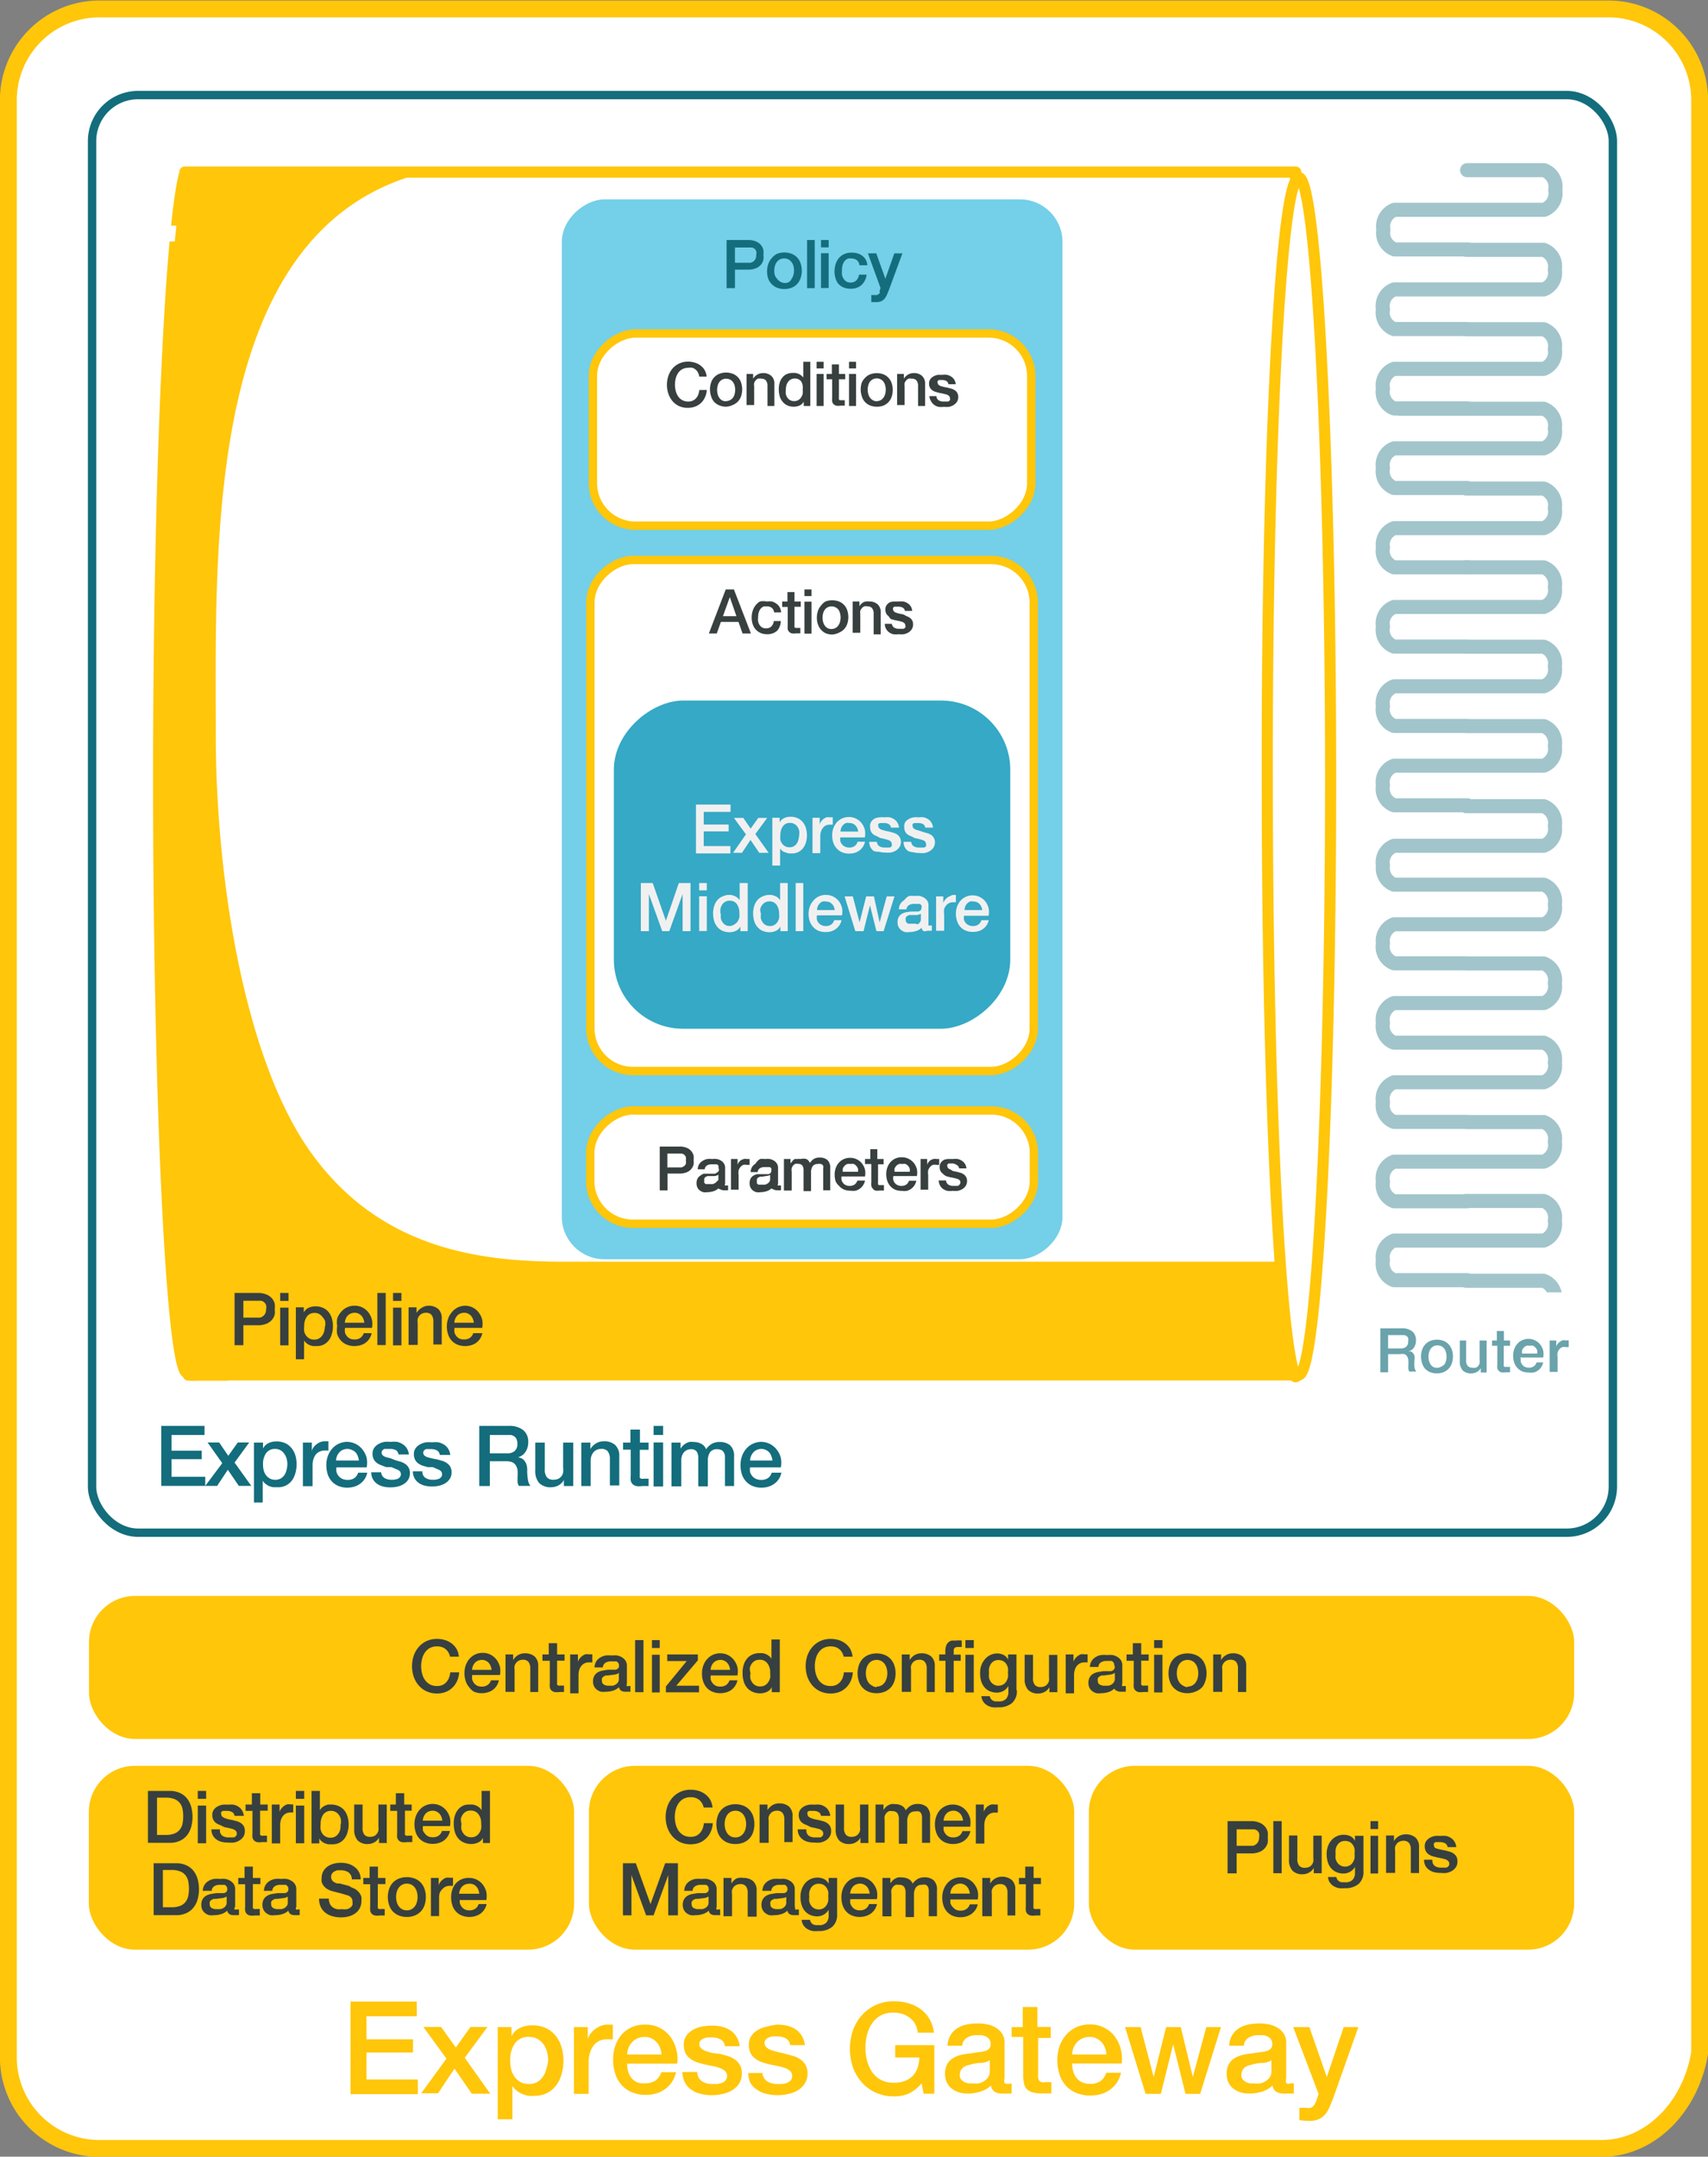 <svg id="Layer_1" data-name="Layer 1" xmlns="http://www.w3.org/2000/svg" viewBox="0 0 116.5 147"><rect x="0" y="0" width="116.5" height="147" fill="#808080" stroke="none"/><defs><style>.egcore-1,.egcore-11,.egcore-13,.egcore-5{fill:#fff}.egcore-1,.egcore-11,.egcore-15{stroke:#ffc60a}.egcore-1,.egcore-15,.egcore-2,.egcore-4{stroke-linecap:round}.egcore-1,.egcore-11{stroke-miterlimit:10}.egcore-1{stroke-width:1.15px}.egcore-15,.egcore-2,.egcore-4{fill:none;stroke-linejoin:round}.egcore-2,.egcore-4{stroke:#136d7c}.egcore-11,.egcore-2{stroke-width:.57px}.egcore-3{opacity:.4}.egcore-4{stroke-width:.96px}.egcore-6{opacity:.63}.egcore-7{fill:#136d7c}.egcore-8{fill:#ffc60a}.egcore-9{fill:#37403f}.egcore-10{fill:#74cfe8}.egcore-12{fill:#35a9c5}.egcore-13{opacity:.8}.egcore-14{fill:#f1f0f1}.egcore-15{stroke-width:.76px}</style></defs><title>Untitled-3</title><path class="egcore-1" d="M115.93 48.23v91.7c-.61 3.67-3.35 6.51-6.71 6.51H6.67a6.22 6.22 0 0 1-6.1-6.3V6.91a6.22 6.22 0 0 1 6.1-6.3h103.16a6.22 6.22 0 0 1 6.1 6.3v41.32z"/><rect class="egcore-2" x="6.28" y="6.48" width="103.73" height="97.99" rx="3.14" ry="3.14"/><g class="egcore-3"><path class="egcore-4" d="M100.09 33.26h-5a1.2 1.2 0 0 1-.76-1.35 1.2 1.2 0 0 1 .76-1.35h10.2a1.2 1.2 0 0 0 .76-1.35 1.2 1.2 0 0 0-.76-1.35h-9.78M100.09 38.67h-5a1.2 1.2 0 0 1-.76-1.35 1.2 1.2 0 0 1 .76-1.32h10.2a1.2 1.2 0 0 0 .76-1.35 1.2 1.2 0 0 0-.76-1.35H100"/><path class="egcore-4" d="M100.09 44.07h-5a1.2 1.2 0 0 1-.76-1.35 1.2 1.2 0 0 1 .76-1.35h10.2a1.2 1.2 0 0 0 .76-1.35 1.2 1.2 0 0 0-.76-1.35H100M100.09 49.48h-5a1.2 1.2 0 0 1-.76-1.35 1.2 1.2 0 0 1 .76-1.35h10.2a1.2 1.2 0 0 0 .76-1.35 1.2 1.2 0 0 0-.76-1.35H100M100.09 54.89h-5a1.2 1.2 0 0 1-.76-1.35 1.2 1.2 0 0 1 .76-1.35h10.2a1.2 1.2 0 0 0 .76-1.35 1.2 1.2 0 0 0-.76-1.35H100M100.09 60.3h-5a1.2 1.2 0 0 1-.76-1.3 1.2 1.2 0 0 1 .76-1.35h10.2a1.2 1.2 0 0 0 .76-1.35 1.2 1.2 0 0 0-.76-1.35H100M100.09 65.66h-5a1.2 1.2 0 0 1-.76-1.35 1.2 1.2 0 0 1 .76-1.31h10.2a1.2 1.2 0 0 0 .76-1.35 1.2 1.2 0 0 0-.76-1.35H100M100.09 71.07h-5a1.2 1.2 0 0 1-.76-1.35 1.2 1.2 0 0 1 .76-1.35h10.2a1.2 1.2 0 0 0 .76-1.35 1.2 1.2 0 0 0-.76-1.35H100M100.09 76.47h-5a1.2 1.2 0 0 1-.76-1.35 1.2 1.2 0 0 1 .76-1.35h10.2a1.2 1.2 0 0 0 .76-1.35 1.2 1.2 0 0 0-.76-1.35H100M100.09 81.88h-5a1.2 1.2 0 0 1-.76-1.35 1.2 1.2 0 0 1 .76-1.35h10.2a1.2 1.2 0 0 0 .76-1.35 1.2 1.2 0 0 0-.76-1.35H100M100.09 22.43h-5a1.2 1.2 0 0 1-.76-1.35 1.2 1.2 0 0 1 .76-1.35h10.2a1.2 1.2 0 0 0 .76-1.35 1.2 1.2 0 0 0-.76-1.35H100M100.12 17h-5a1.2 1.2 0 0 1-.76-1.35 1.2 1.2 0 0 1 .76-1.35h10.2a1.2 1.2 0 0 0 .76-1.35 1.2 1.2 0 0 0-.76-1.35h-5.25M100.09 27.84h-5a1.2 1.2 0 0 1-.76-1.35 1.2 1.2 0 0 1 .76-1.35h10.2a1.2 1.2 0 0 0 .76-1.35 1.2 1.2 0 0 0-.76-1.35H100"/><path class="egcore-4" d="M100.09 87.26h-5a1.2 1.2 0 0 1-.76-1.35 1.2 1.2 0 0 1 .76-1.35h10.2a1.2 1.2 0 0 0 .76-1.35 1.2 1.2 0 0 0-.76-1.35H100M95.09 90h10.2a1.2 1.2 0 0 0 .76-1.35 1.2 1.2 0 0 0-.76-1.35H100"/></g><path class="egcore-5" d="M92.83 88.09h14.88v5.55H92.83z"/><g class="egcore-6"><path class="egcore-7" d="M94.15 90.54h1.43a1.11 1.11 0 0 1 .75.21.75.75 0 0 1 .25.6.88.88 0 0 1-.06.36.8.8 0 0 1-.15.23.58.58 0 0 1-.17.12l-.12.05h.14a.42.42 0 0 1 .15.11.59.59 0 0 1 .11.19.84.84 0 0 1 0 .29 2.69 2.69 0 0 0 0 .48.65.65 0 0 0 .12.31h-.47a.49.49 0 0 1-.07-.21v-.23a2.2 2.2 0 0 0 0-.36.64.64 0 0 0-.09-.25.39.39 0 0 0-.18-.14.8.8 0 0 0-.3 0h-.81v1.24h-.53v-3zm.53 1.37h.86a.55.55 0 0 0 .38-.12.46.46 0 0 0 .13-.36.57.57 0 0 0 0-.23.34.34 0 0 0-.12-.14.41.41 0 0 0-.2-.06h-1.05v.94zM98 93.61a1.19 1.19 0 0 1-.47-.09 1 1 0 0 1-.34-.24 1 1 0 0 1-.19-.36 1.48 1.48 0 0 1 0-.92 1 1 0 0 1 .21-.36 1 1 0 0 1 .34-.24 1.29 1.29 0 0 1 .93 0 1 1 0 0 1 .34.24 1 1 0 0 1 .21.36 1.48 1.48 0 0 1 0 .92 1 1 0 0 1-.21.36 1 1 0 0 1-.34.24 1.18 1.18 0 0 1-.48.09zm0-.38a.55.55 0 0 0 .28-.07.6.6 0 0 0 .24-.16.76.76 0 0 0 .11-.25 1.09 1.09 0 0 0 0-.56.73.73 0 0 0-.11-.25.6.6 0 0 0-.19-.17.61.61 0 0 0-.56 0 .6.6 0 0 0-.19.17.73.73 0 0 0-.11.25 1.09 1.09 0 0 0 0 .56.76.76 0 0 0 .11.25.6.6 0 0 0 .19.18.55.55 0 0 0 .23.05zM101.45 93.55H101v-.3a.65.65 0 0 1-.26.26.71.71 0 0 1-.36.1.8.8 0 0 1-.62-.21.93.93 0 0 1-.19-.64v-1.39h.43v1.33a.59.59 0 0 0 .11.4.4.4 0 0 0 .31.12.6.6 0 0 0 .25 0 .44.44 0 0 0 .16-.12.47.47 0 0 0 .09-.19 1 1 0 0 0 0-.24v-1.3h.48v2.17zM101.74 91.37h.36v-.65h.48v.65h.42v.36h-.43v1.16a1 1 0 0 0 0 .13.22.22 0 0 0 0 .09.13.13 0 0 0 .07.06h.36v.37H102.7a1.07 1.07 0 0 1-.3 0 .4.4 0 0 1-.18-.11.37.37 0 0 1-.09-.17 1.29 1.29 0 0 1 0-.24v-1.29h-.36v-.36zM103.73 92.58a.81.81 0 0 0 0 .24.6.6 0 0 0 .11.21.51.51 0 0 0 .18.14.59.59 0 0 0 .26.05.58.58 0 0 0 .34-.09.54.54 0 0 0 .19-.27h.45a.91.91 0 0 1-.13.32.89.89 0 0 1-.22.23 1 1 0 0 1-.29.14 1.18 1.18 0 0 1-.34 0 1.15 1.15 0 0 1-.46-.08.93.93 0 0 1-.33-.24 1 1 0 0 1-.21-.36 1.45 1.45 0 0 1-.07-.46 1.32 1.32 0 0 1 .07-.44 1.1 1.1 0 0 1 .21-.37 1 1 0 0 1 .77-.34 1 1 0 0 1 .46.11 1 1 0 0 1 .34.28 1.16 1.16 0 0 1 .2.41 1.26 1.26 0 0 1 0 .47h-1.6zm1.12-.32a.76.76 0 0 0 0-.22.57.57 0 0 0-.11-.18.54.54 0 0 0-.17-.13.5.5 0 0 0-.22 0 .58.58 0 0 0-.23 0 .54.54 0 0 0-.18.12.62.62 0 0 0-.12.18.64.64 0 0 0 0 .23h1.12zM105.7 91.37h.45v.42a.47.47 0 0 1 .08-.17.78.78 0 0 1 .15-.15.74.74 0 0 1 .19-.11.59.59 0 0 1 .21 0h.22v.46h-.21a.55.55 0 0 0-.23 0 .53.53 0 0 0-.19.14.71.71 0 0 0-.13.23 1 1 0 0 0 0 .32v1h-.54v-2.14z"/></g><rect class="egcore-8" x="40.17" y="120.36" width="33.1" height="12.53" rx="3.14" ry="3.14"/><rect class="egcore-8" x="6.06" y="120.36" width="33.1" height="12.53" rx="3.14" ry="3.14"/><rect class="egcore-8" x="74.27" y="120.36" width="33.1" height="12.53" rx="3.14" ry="3.14"/><path class="egcore-9" d="M10.09 122.07h1.47a1.66 1.66 0 0 1 .71.14 1.31 1.31 0 0 1 .49.38 1.62 1.62 0 0 1 .28.56 2.63 2.63 0 0 1 0 1.38 1.63 1.63 0 0 1-.28.56 1.31 1.31 0 0 1-.49.38 1.64 1.64 0 0 1-.71.14h-1.47v-3.55zm.62 3h.61a1.54 1.54 0 0 0 .59-.1.86.86 0 0 0 .36-.27 1 1 0 0 0 .18-.4 2.66 2.66 0 0 0 0-1 1 1 0 0 0-.18-.4.88.88 0 0 0-.36-.27 1.56 1.56 0 0 0-.59-.1h-.61v2.54zM13.49 122.07h.57v.54h-.57v-.54zm0 1h.57v2.57h-.57V123zM15 124.79a.43.43 0 0 0 .19.35.74.74 0 0 0 .39.1h.37a.37.37 0 0 0 .15-.1.24.24 0 0 0 .05-.18.25.25 0 0 0-.08-.18.55.55 0 0 0-.19-.11l-.27-.07-.3-.06-.31-.15a1 1 0 0 1-.26-.13.63.63 0 0 1-.19-.22.69.69 0 0 1-.07-.33.58.58 0 0 1 .1-.35.77.77 0 0 1 .26-.23 1.14 1.14 0 0 1 .35-.12 2 2 0 0 1 .37 0 1.66 1.66 0 0 1 .38 0 1 1 0 0 1 .33.14.79.79 0 0 1 .24.25.84.84 0 0 1 .12.37H16a.35.35 0 0 0-.19-.27.77.77 0 0 0-.34-.07h-.26a.32.32 0 0 0-.12.08.19.19 0 0 0 0 .14.22.22 0 0 0 .07.17.58.58 0 0 0 .19.11l.21.07.31.06.3.08a1 1 0 0 1 .27.13.65.65 0 0 1 .19.21.64.64 0 0 1 .07.32.69.69 0 0 1-.1.39.82.82 0 0 1-.27.26 1.21 1.21 0 0 1-.37.14 1.84 1.84 0 0 1-.4 0 1.73 1.73 0 0 1-.45-.05 1 1 0 0 1-.36-.17.82.82 0 0 1-.24-.28.89.89 0 0 1-.09-.4H15zM16.75 123h.43v-.77h.57v.77h.51v.42h-.52v1.37a1.4 1.4 0 0 0 0 .15.26.26 0 0 0 0 .11.17.17 0 0 0 .08.07.39.39 0 0 0 .15 0h.24v.44h-.32a1.25 1.25 0 0 1-.36 0 .48.48 0 0 1-.21-.12.44.44 0 0 1-.1-.21 1.58 1.58 0 0 1 0-.28v-1.52h-.47V123zM18.54 123h.53v.5a.58.58 0 0 1 .1-.2 1 1 0 0 1 .17-.18.88.88 0 0 1 .23-.13.7.7 0 0 1 .25 0H20v.55h-.2a.65.65 0 0 0-.27.06.63.63 0 0 0-.22.17.82.82 0 0 0-.15.28 1.19 1.19 0 0 0-.05.38v1.22h-.57V123zM20.18 122.07h.57v.54h-.57v-.54zm0 1h.57v2.57h-.57V123zM21.25 122.07h.57v1.31a.76.76 0 0 1 .14-.17.91.91 0 0 1 .19-.13l.21-.08h.22a1.23 1.23 0 0 1 .53.11 1 1 0 0 1 .38.29 1.27 1.27 0 0 1 .22.44 1.84 1.84 0 0 1 .07.53 1.89 1.89 0 0 1-.07.5 1.31 1.31 0 0 1-.2.43 1 1 0 0 1-.35.3 1 1 0 0 1-.49.11h-.26a.94.94 0 0 1-.25-.07.84.84 0 0 1-.22-.13.62.62 0 0 1-.16-.21v.35h-.53v-3.55zm2 2.27a1.28 1.28 0 0 0 0-.34.93.93 0 0 0-.13-.29.69.69 0 0 0-.22-.2.6.6 0 0 0-.31-.08.63.63 0 0 0-.54.25 1.1 1.1 0 0 0-.18.66 1.33 1.33 0 0 0 0 .36.81.81 0 0 0 .13.3.7.7 0 0 0 .23.19.65.65 0 0 0 .31.07.64.64 0 0 0 .33-.08.7.7 0 0 0 .22-.21.83.83 0 0 0 .12-.29 1.46 1.46 0 0 0 .02-.34zM26.41 125.62h-.56v-.36a.78.78 0 0 1-.31.31.85.85 0 0 1-.42.12.94.94 0 0 1-.73-.25 1.1 1.1 0 0 1-.23-.76V123h.57v1.58a.69.69 0 0 0 .13.48.47.47 0 0 0 .36.14.72.72 0 0 0 .3-.05.52.52 0 0 0 .18-.15.56.56 0 0 0 .11-.22 1.15 1.15 0 0 0 0-.28V123h.57v2.57zM26.62 123H27v-.77h.57v.77h.51v.42h-.46v1.37a1.4 1.4 0 0 0 0 .15.26.26 0 0 0 0 .11.17.17 0 0 0 .08.07.39.39 0 0 0 .15 0h.27v.44h-.36a1.25 1.25 0 0 1-.36 0 .48.48 0 0 1-.21-.12.44.44 0 0 1-.1-.21 1.58 1.58 0 0 1 0-.28v-1.52h-.47V123zM28.85 124.48a1 1 0 0 0 0 .29.71.71 0 0 0 .15.23.61.61 0 0 0 .21.17.7.7 0 0 0 .31.06.68.68 0 0 0 .4-.11.63.63 0 0 0 .23-.32h.54a1.07 1.07 0 0 1-.15.37 1.09 1.09 0 0 1-.26.28 1.14 1.14 0 0 1-.35.17 1.39 1.39 0 0 1-.4.06 1.36 1.36 0 0 1-.54-.1 1.09 1.09 0 0 1-.4-.28 1.18 1.18 0 0 1-.24-.43 1.73 1.73 0 0 1-.08-.55 1.55 1.55 0 0 1 .09-.52 1.33 1.33 0 0 1 .25-.43 1.17 1.17 0 0 1 .91-.41 1.16 1.16 0 0 1 .54.13 1.2 1.2 0 0 1 .4.34 1.36 1.36 0 0 1 .23.48 1.47 1.47 0 0 1 0 .56h-1.84zm1.32-.37a.94.94 0 0 0-.06-.26.7.7 0 0 0-.13-.22.64.64 0 0 0-.2-.15.59.59 0 0 0-.26-.06.69.69 0 0 0-.27.05.63.63 0 0 0-.21.14.73.73 0 0 0-.14.22.76.76 0 0 0-.06.27h1.32zM33.47 125.62h-.53v-.35a.68.68 0 0 1-.33.32 1.13 1.13 0 0 1-.46.1 1.23 1.23 0 0 1-.53-.11 1.05 1.05 0 0 1-.38-.29 1.25 1.25 0 0 1-.22-.44 1.88 1.88 0 0 1-.07-.54 1.72 1.72 0 0 1 .09-.6 1.21 1.21 0 0 1 .25-.42 1 1 0 0 1 .36-.24A1.15 1.15 0 0 1 32 123h.24a1.11 1.11 0 0 1 .24.07.94.94 0 0 1 .21.13.73.73 0 0 1 .16.18v-1.31h.57v3.55zm-2-1.26a1.25 1.25 0 0 0 0 .32.88.88 0 0 0 .13.28.63.63 0 0 0 .54.27.64.64 0 0 0 .33-.08.69.69 0 0 0 .22-.21 1 1 0 0 0 .13-.29 1.29 1.29 0 0 0 0-.33 1 1 0 0 0-.19-.67.63.63 0 0 0-.52-.24.64.64 0 0 0-.34.08.69.69 0 0 0-.22.21.88.88 0 0 0-.12.3 1.55 1.55 0 0 0 .06.36zM10.48 127H12a1.66 1.66 0 0 1 .71.14 1.31 1.31 0 0 1 .49.38 1.62 1.62 0 0 1 .28.56 2.63 2.63 0 0 1 0 1.38 1.63 1.63 0 0 1-.28.56 1.31 1.31 0 0 1-.49.38 1.64 1.64 0 0 1-.71.14h-1.52V127zm.62 3h.61a1.54 1.54 0 0 0 .59-.1.86.86 0 0 0 .36-.27 1 1 0 0 0 .18-.4 2.66 2.66 0 0 0 0-1 1 1 0 0 0-.18-.4.88.88 0 0 0-.36-.27 1.56 1.56 0 0 0-.59-.1h-.6V130zM16 130a.3.3 0 0 0 0 .15.11.11 0 0 0 .11 0h.19v.39h-.36a.55.55 0 0 1-.29-.07.35.35 0 0 1-.15-.24 1 1 0 0 1-.42.24 1.63 1.63 0 0 1-.48.07 1.17 1.17 0 0 1-.33 0 .86.86 0 0 1-.28-.14.66.66 0 0 1-.19-.23.72.72 0 0 1-.07-.33.76.76 0 0 1 .09-.39.65.65 0 0 1 .23-.23 1 1 0 0 1 .32-.12l.36-.06h.54a.37.37 0 0 0 .17-.09.25.25 0 0 0 .06-.19.29.29 0 0 0-.05-.18.36.36 0 0 0-.13-.11H15a.71.71 0 0 0-.39.1.39.39 0 0 0-.17.31h-.61a.85.85 0 0 1 .12-.41.83.83 0 0 1 .27-.26 1.08 1.08 0 0 1 .37-.14 2.18 2.18 0 0 1 .42 0 1.77 1.77 0 0 1 .37 0 1 1 0 0 1 .33.13.72.72 0 0 1 .24.23.64.64 0 0 1 .09.35V130zm-.57-.72a.69.69 0 0 1-.32.1l-.38.05h-.17l-.15.08a.33.33 0 0 0-.1.12.42.42 0 0 0 0 .19.24.24 0 0 0 .05.16.39.39 0 0 0 .13.1l.17.05h.37a.67.67 0 0 0 .21-.08.54.54 0 0 0 .16-.15.39.39 0 0 0 .06-.23v-.37zM16.25 128h.43v-.77h.57v.77h.51v.42h-.51v1.37a1.4 1.4 0 0 0 0 .15.26.26 0 0 0 0 .11.17.17 0 0 0 .08.07.39.39 0 0 0 .15 0h.24v.44H17.39a1.25 1.25 0 0 1-.36 0 .48.48 0 0 1-.21-.12.44.44 0 0 1-.1-.21 1.58 1.58 0 0 1 0-.28v-1.52h-.47V128zM20.19 130a.3.3 0 0 0 0 .15.11.11 0 0 0 .11 0h.14v.39H20.11a.55.55 0 0 1-.29-.07.35.35 0 0 1-.15-.24 1 1 0 0 1-.42.24 1.63 1.63 0 0 1-.48.07 1.17 1.17 0 0 1-.33 0 .86.86 0 0 1-.28-.14.66.66 0 0 1-.19-.23.72.72 0 0 1-.07-.33.76.76 0 0 1 .09-.39.65.65 0 0 1 .23-.23 1 1 0 0 1 .32-.12l.36-.06h.54a.37.37 0 0 0 .17-.09.25.25 0 0 0 .06-.19.29.29 0 0 0-.05-.18.36.36 0 0 0-.13-.11h-.36a.71.71 0 0 0-.39.1.39.39 0 0 0-.17.31H18a.85.85 0 0 1 .12-.41.83.83 0 0 1 .27-.26 1.08 1.08 0 0 1 .37-.14 2.18 2.18 0 0 1 .42 0 1.77 1.77 0 0 1 .37 0 1 1 0 0 1 .33.13.72.72 0 0 1 .24.23.64.64 0 0 1 .09.35V130zm-.57-.72a.69.69 0 0 1-.32.1l-.38.05h-.17l-.15.08a.33.33 0 0 0-.1.12.42.42 0 0 0 0 .19.24.24 0 0 0 .05.16.39.39 0 0 0 .13.1l.17.05h.35a.67.67 0 0 0 .21-.08.54.54 0 0 0 .16-.15.39.39 0 0 0 .06-.23v-.37zM22.43 129.41a.8.8 0 0 0 .07.35.62.62 0 0 0 .19.24.82.82 0 0 0 .29.13 1.38 1.38 0 0 0 .35 0 1.14 1.14 0 0 0 .35 0 .7.7 0 0 0 .23-.12.43.43 0 0 0 .13-.17.51.51 0 0 0 0-.2.42.42 0 0 0-.09-.3.54.54 0 0 0-.2-.14l-.44-.13-.62-.16a1.34 1.34 0 0 1-.38-.16.91.91 0 0 1-.24-.22.76.76 0 0 1-.13-.25 1 1 0 0 1 0-.27.92.92 0 0 1 .11-.46 1 1 0 0 1 .3-.33 1.3 1.3 0 0 1 .42-.19 1.81 1.81 0 0 1 .47-.06 1.86 1.86 0 0 1 .52.07 1.28 1.28 0 0 1 .43.22 1 1 0 0 1 .41.84H24a.6.6 0 0 0-.23-.48.93.93 0 0 0-.53-.14h-.22a.72.72 0 0 0-.21.08.45.45 0 0 0-.16.14.43.43 0 0 0 .05.52.75.75 0 0 0 .31.16h.16l.31.08.33.09.19.11a1.06 1.06 0 0 1 .3.15 1 1 0 0 1 .22.22.89.89 0 0 1 .13.26 1 1 0 0 1 0 .28 1 1 0 0 1-.12.51 1 1 0 0 1-.32.35 1.39 1.39 0 0 1-.45.2 2.18 2.18 0 0 1-.52.06 2.13 2.13 0 0 1-.57-.08 1.35 1.35 0 0 1-.47-.23 1.12 1.12 0 0 1-.32-.4 1.32 1.32 0 0 1-.12-.57h.62zM24.78 128h.43v-.77h.57v.77h.51v.42h-.52v1.37a1.4 1.4 0 0 0 0 .15.26.26 0 0 0 0 .11.17.17 0 0 0 .08.07.39.39 0 0 0 .15 0h.24v.44h-.32a1.25 1.25 0 0 1-.36 0 .48.48 0 0 1-.21-.12.44.44 0 0 1-.1-.21 1.58 1.58 0 0 1 0-.28v-1.52h-.47V128zM27.75 130.66a1.41 1.41 0 0 1-.55-.1 1.18 1.18 0 0 1-.41-.28 1.19 1.19 0 0 1-.25-.43 1.75 1.75 0 0 1 0-1.09 1.2 1.2 0 0 1 .25-.43 1.15 1.15 0 0 1 .41-.28 1.52 1.52 0 0 1 1.1 0 1.15 1.15 0 0 1 .41.28 1.2 1.2 0 0 1 .25.43 1.75 1.75 0 0 1 0 1.09 1.2 1.2 0 0 1-.25.43 1.18 1.18 0 0 1-.41.28 1.41 1.41 0 0 1-.55.1zm0-.45a.65.65 0 0 0 .33-.08.7.7 0 0 0 .23-.21.92.92 0 0 0 .13-.29 1.31 1.31 0 0 0 0-.66.89.89 0 0 0-.13-.29.72.72 0 0 0-.23-.21.72.72 0 0 0-.66 0 .71.71 0 0 0-.23.21.89.89 0 0 0-.13.29 1.3 1.3 0 0 0 0 .66.92.92 0 0 0 .13.29.7.7 0 0 0 .23.21.65.65 0 0 0 .33.08zM29.39 128h.53v.5a.58.58 0 0 1 .1-.2 1 1 0 0 1 .17-.18.88.88 0 0 1 .23-.13.7.7 0 0 1 .25 0h.23v.55h-.24a.65.65 0 0 0-.27.06.63.63 0 0 0-.22.17.82.82 0 0 0-.17.23 1.19 1.19 0 0 0-.05.38v1.22h-.56V128zM31.37 129.45a1 1 0 0 0 0 .29.71.71 0 0 0 .13.24.61.61 0 0 0 .21.17.7.7 0 0 0 .31.06.68.68 0 0 0 .4-.11.63.63 0 0 0 .23-.32h.54a1.07 1.07 0 0 1-.15.37 1.09 1.09 0 0 1-.26.28 1.14 1.14 0 0 1-.35.17 1.39 1.39 0 0 1-.4.06 1.36 1.36 0 0 1-.54-.1 1.09 1.09 0 0 1-.4-.28 1.18 1.18 0 0 1-.24-.43 1.73 1.73 0 0 1-.08-.55 1.55 1.55 0 0 1 .09-.52 1.33 1.33 0 0 1 .25-.43A1.17 1.17 0 0 1 32 128a1.16 1.16 0 0 1 .54.13 1.2 1.2 0 0 1 .4.34 1.36 1.36 0 0 1 .23.48 1.47 1.47 0 0 1 0 .56h-1.8zm1.32-.37a.94.94 0 0 0-.06-.26.7.7 0 0 0-.13-.22.64.64 0 0 0-.2-.15.59.59 0 0 0-.3-.05.69.69 0 0 0-.27.05.63.63 0 0 0-.21.14.73.73 0 0 0-.14.22.76.76 0 0 0-.06.27h1.32zM48 123.2a1.26 1.26 0 0 0-.11-.28.79.79 0 0 0-.18-.22.81.81 0 0 0-.26-.15 1 1 0 0 0-.34-.05 1 1 0 0 0-.49.11 1 1 0 0 0-.34.31 1.37 1.37 0 0 0-.19.43 2 2 0 0 0 0 1 1.38 1.38 0 0 0 .19.43 1 1 0 0 0 .34.31 1 1 0 0 0 .49.11.87.87 0 0 0 .37-.07.82.82 0 0 0 .27-.2 1 1 0 0 0 .18-.3 1.44 1.44 0 0 0 .08-.36h.61a1.69 1.69 0 0 1-.14.58 1.43 1.43 0 0 1-.32.46 1.41 1.41 0 0 1-.47.3 1.62 1.62 0 0 1-.59.1 1.68 1.68 0 0 1-.71-.15 1.56 1.56 0 0 1-.53-.4 1.81 1.81 0 0 1-.34-.59 2.27 2.27 0 0 1 0-1.44 1.79 1.79 0 0 1 .34-.59 1.6 1.6 0 0 1 .53-.4 1.65 1.65 0 0 1 .71-.15 1.88 1.88 0 0 1 .56.08 1.45 1.45 0 0 1 .46.24 1.24 1.24 0 0 1 .33.38 1.33 1.33 0 0 1 .15.51H48zM50.16 125.69a1.41 1.41 0 0 1-.55-.1 1.18 1.18 0 0 1-.41-.28 1.2 1.2 0 0 1-.25-.43 1.75 1.75 0 0 1 0-1.09 1.2 1.2 0 0 1 .25-.43 1.15 1.15 0 0 1 .41-.28 1.52 1.52 0 0 1 1.1 0 1.15 1.15 0 0 1 .41.28 1.2 1.2 0 0 1 .25.43 1.75 1.75 0 0 1 0 1.09 1.2 1.2 0 0 1-.25.43 1.18 1.18 0 0 1-.41.28 1.41 1.41 0 0 1-.55.1zm0-.45a.65.65 0 0 0 .33-.08.7.7 0 0 0 .23-.21.92.92 0 0 0 .13-.29 1.31 1.31 0 0 0 0-.66.89.89 0 0 0-.13-.29.72.72 0 0 0-.23-.21.72.72 0 0 0-.66 0 .71.71 0 0 0-.23.21.89.89 0 0 0-.13.29 1.3 1.3 0 0 0 0 .66.92.92 0 0 0 .13.29.7.7 0 0 0 .23.21.65.65 0 0 0 .33.08zM51.81 123h.54v.38a1 1 0 0 1 .34-.34.9.9 0 0 1 .46-.12 1 1 0 0 1 .67.22.84.84 0 0 1 .24.66v1.76h-.56V124a.7.7 0 0 0-.13-.44.47.47 0 0 0-.37-.14.63.63 0 0 0-.26.05.57.57 0 0 0-.19.14.68.68 0 0 0-.12.22.77.77 0 0 0 0 .26v1.52h-.62V123zM55 124.79a.43.43 0 0 0 .19.35.74.74 0 0 0 .39.1h.37a.37.37 0 0 0 .15-.1.24.24 0 0 0 .05-.18.25.25 0 0 0-.08-.18.55.55 0 0 0-.19-.11l-.27-.07-.3-.06-.31-.15a1 1 0 0 1-.26-.13.63.63 0 0 1-.19-.22.69.69 0 0 1-.07-.33.58.58 0 0 1 .1-.35.77.77 0 0 1 .26-.23 1.14 1.14 0 0 1 .35-.12 2 2 0 0 1 .37 0 1.66 1.66 0 0 1 .38 0 1 1 0 0 1 .33.14.79.79 0 0 1 .24.25.84.84 0 0 1 .12.37H56a.35.35 0 0 0-.19-.27.77.77 0 0 0-.34-.07h-.27a.32.32 0 0 0-.12.08.19.19 0 0 0 0 .14.22.22 0 0 0 .07.17.58.58 0 0 0 .19.11l.21.07.31.06.3.08a1 1 0 0 1 .27.13.65.65 0 0 1 .19.21.64.64 0 0 1 .07.32.69.69 0 0 1-.1.39.82.82 0 0 1-.27.26 1.21 1.21 0 0 1-.37.14 1.84 1.84 0 0 1-.4 0 1.73 1.73 0 0 1-.45-.05 1 1 0 0 1-.36-.17.82.82 0 0 1-.24-.28.89.89 0 0 1-.09-.4H55zM59.25 125.62h-.56v-.36a.78.78 0 0 1-.31.31.85.85 0 0 1-.42.12.94.94 0 0 1-.73-.25 1.1 1.1 0 0 1-.23-.76V123h.57v1.58a.69.69 0 0 0 .13.48.47.47 0 0 0 .36.14.72.72 0 0 0 .3-.05.52.52 0 0 0 .19-.15.57.57 0 0 0 .11-.22 1.15 1.15 0 0 0 0-.28V123h.57v2.57zM59.72 123h.54v.36l.14-.17a.76.76 0 0 1 .17-.13.82.82 0 0 1 .21-.09 1.05 1.05 0 0 1 .27 0 .94.94 0 0 1 .44.1.59.59 0 0 1 .29.32 1.15 1.15 0 0 1 .33-.31.9.9 0 0 1 .47-.12.93.93 0 0 1 .63.2.85.85 0 0 1 .23.67v1.78h-.55v-1.5-.28a.56.56 0 0 0-.06-.22.33.33 0 0 0-.14-.14.56.56 0 0 0-.26 0 .48.48 0 0 0-.42.18.86.86 0 0 0-.13.51v1.51h-.57V124a.7.7 0 0 0-.1-.41.41.41 0 0 0-.36-.14.51.51 0 0 0-.21 0 .5.5 0 0 0-.18.13.64.64 0 0 0-.12.21.8.8 0 0 0 0 .28v1.53h-.62V123zM64.37 124.48a1 1 0 0 0 0 .29.71.71 0 0 0 .13.24.6.6 0 0 0 .21.17.69.69 0 0 0 .31.06.68.68 0 0 0 .4-.11.63.63 0 0 0 .23-.32h.54a1.07 1.07 0 0 1-.42.65 1.14 1.14 0 0 1-.35.17 1.39 1.39 0 0 1-.4.06 1.36 1.36 0 0 1-.54-.1 1.09 1.09 0 0 1-.39-.28 1.17 1.17 0 0 1-.24-.43 1.73 1.73 0 0 1-.08-.55 1.56 1.56 0 0 1 .09-.52 1.36 1.36 0 0 1 .25-.43A1.17 1.17 0 0 1 65 123a1.16 1.16 0 0 1 .54.13 1.19 1.19 0 0 1 .4.34 1.35 1.35 0 0 1 .23.48 1.47 1.47 0 0 1 0 .56h-1.8zm1.32-.37a.9.9 0 0 0-.06-.26.69.69 0 0 0-.13-.22.64.64 0 0 0-.2-.15.58.58 0 0 0-.26-.06.69.69 0 0 0-.27.05.61.61 0 0 0-.21.14.71.71 0 0 0-.14.22.76.76 0 0 0-.06.27h1.32zM66.56 123h.54v.5a.57.57 0 0 1 .1-.2.92.92 0 0 1 .17-.18.87.87 0 0 1 .23-.12.69.69 0 0 1 .25 0h.21v.55H67.83a.65.65 0 0 0-.27.06.62.62 0 0 0-.22.17.81.81 0 0 0-.15.28 1.2 1.2 0 0 0-.05.38v1.22h-.58V123zM42.49 127h.88l1 2.78 1-2.78h.87v3.55h-.66v-2.74l-1 2.74h-.51l-1-2.74v2.74h-.58V127zM48.87 130a.3.3 0 0 0 0 .15.11.11 0 0 0 .11 0h.14v.39H48.78a.55.55 0 0 1-.29-.07.35.35 0 0 1-.15-.24 1 1 0 0 1-.42.24 1.63 1.63 0 0 1-.48.07 1.17 1.17 0 0 1-.33 0 .86.86 0 0 1-.28-.14.66.66 0 0 1-.19-.23.72.72 0 0 1-.07-.33.76.76 0 0 1 .09-.39.65.65 0 0 1 .23-.23 1 1 0 0 1 .32-.12l.36-.06h.54a.37.37 0 0 0 .17-.09.25.25 0 0 0 .06-.19.29.29 0 0 0-.05-.18.36.36 0 0 0-.13-.11h-.36a.71.71 0 0 0-.39.1.39.39 0 0 0-.17.31h-.57a.85.85 0 0 1 .12-.41.83.83 0 0 1 .27-.26 1.08 1.08 0 0 1 .37-.14 2.18 2.18 0 0 1 .42 0 1.77 1.77 0 0 1 .37 0 1 1 0 0 1 .33.13.72.72 0 0 1 .24.23.64.64 0 0 1 .09.35V130zm-.57-.72a.69.69 0 0 1-.32.1l-.38.05h-.17l-.15.08a.33.33 0 0 0-.1.12.42.42 0 0 0 0 .19.24.24 0 0 0 .05.16.39.39 0 0 0 .13.1l.17.05h.37a.67.67 0 0 0 .21-.08.54.54 0 0 0 .16-.15.39.39 0 0 0 .06-.23v-.37zM49.35 128h.54v.38a1 1 0 0 1 .34-.34.9.9 0 0 1 .47-.04 1 1 0 0 1 .67.22.84.84 0 0 1 .24.66v1.76H51V129a.7.7 0 0 0-.13-.44.47.47 0 0 0-.37-.14.63.63 0 0 0-.26.05.57.57 0 0 0-.19.14.68.68 0 0 0-.12.22.77.77 0 0 0 0 .26v1.52h-.58V128zM54.24 130a.3.3 0 0 0 0 .15.11.11 0 0 0 .11 0h.14v.39H54.15a.55.55 0 0 1-.29-.07.35.35 0 0 1-.15-.24 1 1 0 0 1-.42.24 1.63 1.63 0 0 1-.48.07 1.17 1.17 0 0 1-.33 0 .86.86 0 0 1-.28-.14.66.66 0 0 1-.19-.23.72.72 0 0 1-.07-.33.76.76 0 0 1 .09-.39.65.65 0 0 1 .23-.23 1 1 0 0 1 .32-.12l.36-.06h.54a.37.37 0 0 0 .17-.09.25.25 0 0 0 .06-.19.29.29 0 0 0-.05-.18.36.36 0 0 0-.13-.11h-.36a.71.71 0 0 0-.39.1.39.39 0 0 0-.17.31H52a.85.85 0 0 1 .12-.41.83.83 0 0 1 .27-.26 1.08 1.08 0 0 1 .37-.14 2.18 2.18 0 0 1 .42 0 1.77 1.77 0 0 1 .37 0 1 1 0 0 1 .33.13.72.72 0 0 1 .24.23.64.64 0 0 1 .09.35V130zm-.57-.72a.69.69 0 0 1-.32.1l-.38.05h-.17l-.15.08a.33.33 0 0 0-.1.12.42.42 0 0 0 0 .19.24.24 0 0 0 .05.16.39.39 0 0 0 .13.1l.17.05H53.2a.67.67 0 0 0 .21-.08.54.54 0 0 0 .16-.15.39.39 0 0 0 .06-.23v-.37zM57.1 130.46a1.09 1.09 0 0 1-.33.87 1.38 1.38 0 0 1-.94.29 2 2 0 0 1-.39 0 1.17 1.17 0 0 1-.36-.13.88.88 0 0 1-.27-.25.76.76 0 0 1-.13-.38h.57a.45.45 0 0 0 .08.19.44.44 0 0 0 .14.12.53.53 0 0 0 .18.05h.21a.66.66 0 0 0 .5-.17.69.69 0 0 0 .16-.49v-.39a.86.86 0 0 1-.33.33.88.88 0 0 1-.44.12 1.17 1.17 0 0 1-.52-.11 1 1 0 0 1-.36-.29 1.22 1.22 0 0 1-.21-.43 2 2 0 0 1-.06-.52 1.53 1.53 0 0 1 .08-.49 1.27 1.27 0 0 1 .23-.41 1.09 1.09 0 0 1 .85-.39 1 1 0 0 1 .45.1.69.69 0 0 1 .31.32v-.4h.58v2.44zm-1.26-.31a.62.62 0 0 0 .32-.08.63.63 0 0 0 .21-.2.89.89 0 0 0 .12-.29 1.44 1.44 0 0 0 0-.33 1.28 1.28 0 0 0 0-.32.86.86 0 0 0-.12-.27.6.6 0 0 0-.21-.19.66.66 0 0 0-.32-.07.6.6 0 0 0-.32.08.65.65 0 0 0-.21.21.88.88 0 0 0-.11.29 1.5 1.5 0 0 0 0 .32 1.2 1.2 0 0 0 0 .31.86.86 0 0 0 .12.27.66.66 0 0 0 .21.19.59.59 0 0 0 .31.08zM58 129.45a1 1 0 0 0 0 .29.71.71 0 0 0 .13.24.61.61 0 0 0 .21.17.7.7 0 0 0 .31.06.68.68 0 0 0 .4-.11.64.64 0 0 0 .23-.32h.54a1.07 1.07 0 0 1-.42.65 1.14 1.14 0 0 1-.35.17 1.39 1.39 0 0 1-.4.06 1.36 1.36 0 0 1-.54-.1 1.09 1.09 0 0 1-.4-.28 1.18 1.18 0 0 1-.24-.43 1.73 1.73 0 0 1-.08-.55 1.55 1.55 0 0 1 .09-.52 1.33 1.33 0 0 1 .25-.43 1.17 1.17 0 0 1 .91-.41 1.16 1.16 0 0 1 .54.13 1.19 1.19 0 0 1 .4.34 1.35 1.35 0 0 1 .23.48 1.47 1.47 0 0 1 0 .56H58zm1.32-.37a.9.9 0 0 0-.06-.26.69.69 0 0 0-.13-.22.64.64 0 0 0-.2-.15.59.59 0 0 0-.26-.06.69.69 0 0 0-.27.05.63.63 0 0 0-.21.14.73.73 0 0 0-.14.22.76.76 0 0 0-.06.27h1.32zM60.19 128h.54v.36l.14-.17a.76.76 0 0 1 .17-.13.82.82 0 0 1 .21-.09 1.05 1.05 0 0 1 .27 0 .94.94 0 0 1 .44.1.59.59 0 0 1 .29.32 1.15 1.15 0 0 1 .33-.31.9.9 0 0 1 .47-.12.93.93 0 0 1 .63.2.85.85 0 0 1 .23.67v1.78h-.56v-1.5-.28a.56.56 0 0 0-.06-.22.33.33 0 0 0-.14-.14.56.56 0 0 0-.26 0 .48.48 0 0 0-.42.18.86.86 0 0 0-.13.51v1.51h-.57v-1.65a.7.7 0 0 0-.1-.41.41.41 0 0 0-.36-.14.51.51 0 0 0-.21 0 .5.5 0 0 0-.18.13.64.64 0 0 0-.12.21.8.8 0 0 0 0 .28v1.53h-.61V128zM64.83 129.45a1 1 0 0 0 0 .29.71.71 0 0 0 .17.26.6.6 0 0 0 .21.17.69.69 0 0 0 .31.06.68.68 0 0 0 .4-.11.63.63 0 0 0 .23-.32h.54a1.07 1.07 0 0 1-.42.65 1.14 1.14 0 0 1-.35.17 1.39 1.39 0 0 1-.4.06 1.36 1.36 0 0 1-.54-.1 1.09 1.09 0 0 1-.39-.28 1.17 1.17 0 0 1-.24-.43 1.73 1.73 0 0 1-.08-.55 1.56 1.56 0 0 1 .09-.52 1.36 1.36 0 0 1 .25-.43 1.17 1.17 0 0 1 .91-.41 1.16 1.16 0 0 1 .54.13 1.19 1.19 0 0 1 .4.34 1.35 1.35 0 0 1 .23.48 1.47 1.47 0 0 1 0 .56h-1.86zm1.32-.37a.9.9 0 0 0-.06-.26.69.69 0 0 0-.13-.22.64.64 0 0 0-.2-.15.58.58 0 0 0-.26-.06.69.69 0 0 0-.27.05.61.61 0 0 0-.21.14.71.71 0 0 0-.14.22.76.76 0 0 0-.06.27h1.32zM67 128h.54v.38a.94.94 0 0 1 .34-.34.9.9 0 0 1 .46-.12 1 1 0 0 1 .67.22.83.83 0 0 1 .24.66v1.76h-.53V129a.69.69 0 0 0-.13-.44.47.47 0 0 0-.37-.14.62.62 0 0 0-.26.05.55.55 0 0 0-.19.14.67.67 0 0 0-.12.22.76.76 0 0 0 0 .26v1.52H67V128zM69.5 128h.43v-.77h.57v.77h.5v.42h-.51v1.37a1.38 1.38 0 0 0 0 .15.28.28 0 0 0 0 .11.17.17 0 0 0 .08.07.39.39 0 0 0 .15 0h.24v.44h-.32a1.25 1.25 0 0 1-.36 0 .48.48 0 0 1-.21-.12.42.42 0 0 1-.1-.21 1.5 1.5 0 0 1 0-.28v-1.52h-.47V128zM83.73 124.13h1.57a1.48 1.48 0 0 1 .62.11 1 1 0 0 1 .37.27.94.94 0 0 1 .18.36 1.54 1.54 0 0 1 0 .36 1.5 1.5 0 0 1 0 .36.91.91 0 0 1-.54.63 1.52 1.52 0 0 1-.62.11h-.96v1.36h-.62v-3.55zm.62 1.68h1.12a.6.6 0 0 0 .2-.1.5.5 0 0 0 .15-.18.62.62 0 0 0 .06-.28.74.74 0 0 0 0-.29.46.46 0 0 0-.13-.18.48.48 0 0 0-.19-.09h-1.21v1.17zM86.85 124.13h.57v3.55h-.57v-3.55zM90.17 127.68h-.56v-.36a.78.78 0 0 1-.31.31.85.85 0 0 1-.42.12.94.94 0 0 1-.73-.25 1.1 1.1 0 0 1-.23-.76v-1.63h.57v1.58a.69.69 0 0 0 .13.48.47.47 0 0 0 .36.14.72.72 0 0 0 .3-.05.52.52 0 0 0 .19-.15.56.56 0 0 0 .11-.22 1.14 1.14 0 0 0 0-.28v-1.49h.57v2.57zM93 127.54a1.09 1.09 0 0 1-.33.87 1.38 1.38 0 0 1-.94.29 2 2 0 0 1-.39 0 1.16 1.16 0 0 1-.36-.13.87.87 0 0 1-.27-.25.76.76 0 0 1-.13-.38h.57a.46.46 0 0 0 .08.19.45.45 0 0 0 .14.12.53.53 0 0 0 .18.05h.21a.66.66 0 0 0 .5-.17.69.69 0 0 0 .16-.49v-.39a.87.87 0 0 1-.33.33.88.88 0 0 1-.45.12 1.18 1.18 0 0 1-.52-.11 1 1 0 0 1-.36-.29 1.21 1.21 0 0 1-.21-.43 2 2 0 0 1-.06-.52 1.5 1.5 0 0 1 .08-.49 1.26 1.26 0 0 1 .23-.41 1.09 1.09 0 0 1 .86-.39 1 1 0 0 1 .45.1.69.69 0 0 1 .31.32v-.35H93v2.44zm-1.26-.31a.62.62 0 0 0 .32-.08.63.63 0 0 0 .21-.2.91.91 0 0 0 .12-.29 1.47 1.47 0 0 0 0-.33 1.28 1.28 0 0 0 0-.32.86.86 0 0 0-.12-.27.6.6 0 0 0-.21-.19.66.66 0 0 0-.32-.07.6.6 0 0 0-.32.08.66.66 0 0 0-.21.21.9.9 0 0 0-.11.29 1.5 1.5 0 0 0 0 .32 1.22 1.22 0 0 0 0 .31.86.86 0 0 0 .12.27.65.65 0 0 0 .21.19.59.59 0 0 0 .33.08zM93.48 124.13H94v.54h-.52v-.54zm0 1H94v2.57h-.52v-2.57zM94.54 125.11h.54v.38a.94.94 0 0 1 .34-.34.9.9 0 0 1 .46-.12 1 1 0 0 1 .67.22.83.83 0 0 1 .24.66v1.76h-.56v-1.62a.69.69 0 0 0-.13-.44.47.47 0 0 0-.37-.14.62.62 0 0 0-.26.05.55.55 0 0 0-.19.14.67.67 0 0 0-.12.22.76.76 0 0 0 0 .26v1.52h-.62v-2.57zM97.7 126.85a.43.43 0 0 0 .19.35.74.74 0 0 0 .39.1h.37a.37.37 0 0 0 .15-.1.25.25 0 0 0 .05-.18.25.25 0 0 0-.08-.18.55.55 0 0 0-.19-.11l-.27-.07-.3-.06-.31-.08a1 1 0 0 1-.26-.13.63.63 0 0 1-.19-.22.69.69 0 0 1-.07-.33.59.59 0 0 1 .1-.35.78.78 0 0 1 .26-.23 1.15 1.15 0 0 1 .35-.12 2 2 0 0 1 .37 0 1.67 1.67 0 0 1 .38 0 1 1 0 0 1 .33.14.8.8 0 0 1 .24.25.85.85 0 0 1 .12.37h-.59a.36.36 0 0 0-.19-.27.77.77 0 0 0-.34-.07h-.28a.33.33 0 0 0-.12.08.19.19 0 0 0 0 .14.22.22 0 0 0 .07.17.57.57 0 0 0 .12.05l.27.07.31.06.3.08a1 1 0 0 1 .27.13.66.66 0 0 1 .19.21.65.65 0 0 1 .07.32.69.69 0 0 1-.1.39.83.83 0 0 1-.27.26 1.22 1.22 0 0 1-.37.14 1.84 1.84 0 0 1-.4 0 1.73 1.73 0 0 1-.45-.05 1.05 1.05 0 0 1-.36-.17.82.82 0 0 1-.24-.28.89.89 0 0 1-.09-.4h.57z"/><rect class="egcore-8" x="6.07" y="108.78" width="101.3" height="9.75" rx="3.14" ry="3.14"/><path class="egcore-9" d="M30.7 112.92a1.26 1.26 0 0 0-.11-.28.79.79 0 0 0-.18-.22.81.81 0 0 0-.26-.15 1 1 0 0 0-.34-.05 1 1 0 0 0-.49.11 1 1 0 0 0-.34.31 1.37 1.37 0 0 0-.19.43 2 2 0 0 0 0 1 1.38 1.38 0 0 0 .19.43 1 1 0 0 0 .34.31 1 1 0 0 0 .49.11.87.87 0 0 0 .37-.07.82.82 0 0 0 .27-.2 1 1 0 0 0 .18-.3 1.44 1.44 0 0 0 .08-.36h.61a1.69 1.69 0 0 1-.14.58 1.43 1.43 0 0 1-.32.46 1.41 1.41 0 0 1-.47.3 1.62 1.62 0 0 1-.59.1 1.68 1.68 0 0 1-.71-.15 1.56 1.56 0 0 1-.53-.4 1.81 1.81 0 0 1-.34-.59 2.27 2.27 0 0 1 0-1.44 1.79 1.79 0 0 1 .34-.59 1.6 1.6 0 0 1 .53-.4 1.65 1.65 0 0 1 .71-.15 1.88 1.88 0 0 1 .56.08 1.45 1.45 0 0 1 .46.24 1.24 1.24 0 0 1 .33.38 1.33 1.33 0 0 1 .15.51h-.6zM32.21 114.2a1 1 0 0 0 0 .29.71.71 0 0 0 .13.24.61.61 0 0 0 .21.17.7.7 0 0 0 .31.06.68.68 0 0 0 .4-.11.63.63 0 0 0 .23-.32h.54a1.07 1.07 0 0 1-.15.37 1.09 1.09 0 0 1-.26.28 1.14 1.14 0 0 1-.35.17 1.39 1.39 0 0 1-.4.06 1.36 1.36 0 0 1-.54-.1A1.09 1.09 0 0 1 32 115a1.18 1.18 0 0 1-.24-.43 1.73 1.73 0 0 1-.08-.55 1.55 1.55 0 0 1 .09-.52 1.33 1.33 0 0 1 .25-.43 1.17 1.17 0 0 1 .91-.41 1.16 1.16 0 0 1 .54.13 1.2 1.2 0 0 1 .4.34 1.36 1.36 0 0 1 .23.48 1.47 1.47 0 0 1 0 .56h-1.89zm1.32-.37a.94.94 0 0 0-.06-.26.7.7 0 0 0-.13-.22.64.64 0 0 0-.2-.15.59.59 0 0 0-.26-.06.69.69 0 0 0-.27.05.63.63 0 0 0-.21.14.73.73 0 0 0-.14.22.76.76 0 0 0-.06.27h1.32zM34.48 112.77H35v.38a1 1 0 0 1 .34-.34.9.9 0 0 1 .46-.12 1 1 0 0 1 .67.22.84.84 0 0 1 .24.66v1.76h-.54v-1.62a.7.7 0 0 0-.13-.44.47.47 0 0 0-.37-.14.63.63 0 0 0-.26.05.57.57 0 0 0-.19.14.68.68 0 0 0-.12.22.77.77 0 0 0 0 .26v1.52h-.62v-2.57zM37 112.77h.43V112H38v.77h.51v.42H38v1.37a1.4 1.4 0 0 0 0 .15.26.26 0 0 0 0 .11.17.17 0 0 0 .08.07.39.39 0 0 0 .15 0h.24v.44h-.3a1.25 1.25 0 0 1-.36 0 .48.48 0 0 1-.21-.12.44.44 0 0 1-.1-.21 1.58 1.58 0 0 1 0-.28v-1.52H37v-.42zM38.89 112.77h.53v.5a.58.58 0 0 1 .1-.2 1 1 0 0 1 .17-.18.88.88 0 0 1 .23-.13.7.7 0 0 1 .25 0h.23v.55h-.25a.65.65 0 0 0-.27.06.63.63 0 0 0-.22.17.82.82 0 0 0-.15.28 1.19 1.19 0 0 0-.05.38v1.22h-.57v-2.57zM42.75 114.77a.3.3 0 0 0 0 .15.11.11 0 0 0 .11 0H43v.39H42.66a.55.55 0 0 1-.29-.07.35.35 0 0 1-.15-.24 1 1 0 0 1-.42.24 1.63 1.63 0 0 1-.48.07 1.17 1.17 0 0 1-.33 0 .86.86 0 0 1-.28-.14.66.66 0 0 1-.19-.23.72.72 0 0 1-.07-.33.76.76 0 0 1 .09-.39.65.65 0 0 1 .23-.23 1 1 0 0 1 .32-.12l.36-.06h.54a.37.37 0 0 0 .17-.09.25.25 0 0 0 .06-.19.29.29 0 0 0-.05-.18.36.36 0 0 0-.13-.11h-.36a.71.71 0 0 0-.39.1.39.39 0 0 0-.17.31h-.57a.85.85 0 0 1 .12-.41.83.83 0 0 1 .27-.26 1.08 1.08 0 0 1 .37-.14 2.18 2.18 0 0 1 .42 0 1.77 1.77 0 0 1 .37 0 1 1 0 0 1 .33.13.72.72 0 0 1 .24.23.64.64 0 0 1 .09.35v1.32zm-.57-.72a.69.69 0 0 1-.32.1l-.38.05h-.17l-.15.08a.33.33 0 0 0-.1.12.42.42 0 0 0 0 .19.24.24 0 0 0 .05.16.39.39 0 0 0 .13.1l.17.05h.37a.67.67 0 0 0 .21-.08.54.54 0 0 0 .16-.15.39.39 0 0 0 .06-.23v-.42zM43.32 111.79h.57v3.55h-.57v-3.55zM44.47 111.79H45v.54h-.53v-.54zm0 1H45v2.57h-.53v-2.57zM45.51 112.77h2.09v.4l-1.47 1.73h1.55v.45h-2.26v-.4l1.42-1.73h-1.33v-.45zM48.48 114.2a1 1 0 0 0 0 .29.71.71 0 0 0 .13.24.61.61 0 0 0 .21.17.7.7 0 0 0 .31.06.68.68 0 0 0 .4-.11.63.63 0 0 0 .23-.32h.54a1.07 1.07 0 0 1-.15.37 1.09 1.09 0 0 1-.26.28 1.14 1.14 0 0 1-.35.17 1.39 1.39 0 0 1-.4.06 1.36 1.36 0 0 1-.54-.1 1.09 1.09 0 0 1-.4-.28 1.18 1.18 0 0 1-.24-.43 1.73 1.73 0 0 1-.08-.55 1.55 1.55 0 0 1 .09-.52 1.33 1.33 0 0 1 .25-.43 1.17 1.17 0 0 1 .91-.41 1.16 1.16 0 0 1 .54.13 1.2 1.2 0 0 1 .4.34 1.36 1.36 0 0 1 .23.48 1.47 1.47 0 0 1 0 .56h-1.82zm1.32-.37a.94.94 0 0 0-.06-.26.7.7 0 0 0-.13-.22.64.64 0 0 0-.2-.15.59.59 0 0 0-.26-.06.69.69 0 0 0-.27.05.63.63 0 0 0-.21.14.73.73 0 0 0-.14.22.76.76 0 0 0-.06.27h1.32zM53.18 115.34h-.54V115a.68.68 0 0 1-.33.32 1.13 1.13 0 0 1-.46.1 1.23 1.23 0 0 1-.53-.11 1.05 1.05 0 0 1-.38-.29 1.25 1.25 0 0 1-.22-.44 1.88 1.88 0 0 1-.07-.54 1.72 1.72 0 0 1 .09-.6A1.21 1.21 0 0 1 51 113a1 1 0 0 1 .36-.24 1.15 1.15 0 0 1 .41-.08h.24a1.11 1.11 0 0 1 .24.07.94.94 0 0 1 .21.13.73.73 0 0 1 .16.18v-1.31h.57v3.55zm-2-1.26a1.25 1.25 0 0 0 0 .32.88.88 0 0 0 .13.28.63.63 0 0 0 .54.27.64.64 0 0 0 .33-.08.69.69 0 0 0 .22-.21 1 1 0 0 0 .13-.29 1.29 1.29 0 0 0 0-.33 1 1 0 0 0-.19-.67.63.63 0 0 0-.52-.24.64.64 0 0 0-.34.08.69.69 0 0 0-.22.21.88.88 0 0 0-.12.3 1.55 1.55 0 0 0 .06.36zM57.55 112.92a1.26 1.26 0 0 0-.11-.28.79.79 0 0 0-.18-.22.81.81 0 0 0-.26-.15 1 1 0 0 0-.34-.05 1 1 0 0 0-.49.11 1 1 0 0 0-.34.31 1.37 1.37 0 0 0-.19.43 2 2 0 0 0 0 1 1.38 1.38 0 0 0 .19.43 1 1 0 0 0 .34.31 1 1 0 0 0 .49.11.87.87 0 0 0 .37-.07.82.82 0 0 0 .27-.2 1 1 0 0 0 .18-.3 1.44 1.44 0 0 0 .08-.36h.61a1.69 1.69 0 0 1-.14.58 1.43 1.43 0 0 1-.32.46 1.41 1.41 0 0 1-.47.3 1.62 1.62 0 0 1-.59.1 1.68 1.68 0 0 1-.71-.15 1.56 1.56 0 0 1-.53-.4 1.81 1.81 0 0 1-.34-.59 2.27 2.27 0 0 1 0-1.44 1.79 1.79 0 0 1 .34-.59 1.6 1.6 0 0 1 .53-.4 1.65 1.65 0 0 1 .71-.15 1.88 1.88 0 0 1 .56.08 1.45 1.45 0 0 1 .46.24 1.24 1.24 0 0 1 .33.38 1.33 1.33 0 0 1 .15.51h-.6zM59.79 115.41a1.41 1.41 0 0 1-.55-.1 1.18 1.18 0 0 1-.41-.28 1.2 1.2 0 0 1-.25-.43 1.76 1.76 0 0 1 0-1.09 1.21 1.21 0 0 1 .25-.43 1.16 1.16 0 0 1 .41-.28 1.52 1.52 0 0 1 1.1 0 1.16 1.16 0 0 1 .41.28 1.21 1.21 0 0 1 .25.43 1.75 1.75 0 0 1 0 1.09 1.2 1.2 0 0 1-.25.43 1.19 1.19 0 0 1-.41.28 1.41 1.41 0 0 1-.55.1zm0-.45a.65.65 0 0 0 .33-.08.7.7 0 0 0 .23-.21.92.92 0 0 0 .13-.29 1.29 1.29 0 0 0 0-.66.89.89 0 0 0-.13-.29.71.71 0 0 0-.23-.21.72.72 0 0 0-.66 0 .71.71 0 0 0-.23.21.89.89 0 0 0-.13.29 1.31 1.31 0 0 0 0 .66.92.92 0 0 0 .13.29.7.7 0 0 0 .23.21.65.65 0 0 0 .33.12zM61.51 112.77h.54v.38a.94.94 0 0 1 .34-.34.9.9 0 0 1 .46-.12 1 1 0 0 1 .67.22.83.83 0 0 1 .24.66v1.76h-.55v-1.62a.69.69 0 0 0-.13-.44.47.47 0 0 0-.37-.14.62.62 0 0 0-.26.05.55.55 0 0 0-.19.14.67.67 0 0 0-.12.22.76.76 0 0 0 0 .26v1.52h-.63v-2.57zM64.06 112.77h.42v-.21a1.1 1.1 0 0 1 .06-.4.56.56 0 0 1 .16-.23.51.51 0 0 1 .23-.11h.27a1.67 1.67 0 0 1 .4 0v.44h-.27a.35.35 0 0 0-.2.05.24.24 0 0 0-.08.21v.26h.48v.42h-.48v2.15h-.56v-2.15h-.43v-.42zM65.85 111.79h.57v.54h-.57v-.54zm0 1h.57v2.57h-.57v-2.57zM69.36 115.21a1.09 1.09 0 0 1-.33.87 1.38 1.38 0 0 1-.94.29 2 2 0 0 1-.39 0 1.16 1.16 0 0 1-.36-.13.87.87 0 0 1-.27-.25.76.76 0 0 1-.13-.38h.57a.46.46 0 0 0 .08.19.45.45 0 0 0 .14.12.53.53 0 0 0 .18.05h.21a.66.66 0 0 0 .5-.17.69.69 0 0 0 .16-.49v-.39a.87.87 0 0 1-.33.33.88.88 0 0 1-.45.12 1.18 1.18 0 0 1-.52-.11 1 1 0 0 1-.36-.29 1.21 1.21 0 0 1-.21-.43 2 2 0 0 1-.06-.52 1.5 1.5 0 0 1 .08-.49 1.26 1.26 0 0 1 .23-.41 1.09 1.09 0 0 1 .84-.42 1 1 0 0 1 .45.1.69.69 0 0 1 .31.32v-.35h.57v2.44zm-1.26-.31a.62.62 0 0 0 .32-.08.63.63 0 0 0 .21-.2.91.91 0 0 0 .12-.29 1.47 1.47 0 0 0 0-.33 1.28 1.28 0 0 0 0-.32.86.86 0 0 0-.12-.27.6.6 0 0 0-.21-.19.66.66 0 0 0-.32-.07.6.6 0 0 0-.32.08.66.66 0 0 0-.21.21.9.9 0 0 0-.11.29 1.5 1.5 0 0 0 0 .32 1.22 1.22 0 0 0 0 .31.86.86 0 0 0 .12.27.65.65 0 0 0 .21.19.59.59 0 0 0 .31.08zM72.14 115.34h-.56V115a.78.78 0 0 1-.31.31.85.85 0 0 1-.42.12.94.94 0 0 1-.73-.25 1.1 1.1 0 0 1-.23-.76v-1.63h.57v1.58a.69.69 0 0 0 .13.48.47.47 0 0 0 .36.14.72.72 0 0 0 .3-.05.52.52 0 0 0 .19-.15.56.56 0 0 0 .11-.22 1.14 1.14 0 0 0 0-.28v-1.49h.57v2.57zM72.69 112.77h.53v.5a.57.57 0 0 1 .1-.2.92.92 0 0 1 .17-.18.87.87 0 0 1 .23-.13.69.69 0 0 1 .25 0h.21v.55H73.95a.65.65 0 0 0-.27.06.62.62 0 0 0-.22.17.81.81 0 0 0-.15.28 1.2 1.2 0 0 0-.05.38v1.22h-.57v-2.57zM76.54 114.77a.3.3 0 0 0 0 .15.12.12 0 0 0 .11 0h.14v.39H76.45a.55.55 0 0 1-.29-.07.35.35 0 0 1-.16-.14 1 1 0 0 1-.42.24 1.63 1.63 0 0 1-.47.07 1.17 1.17 0 0 1-.33 0 .86.86 0 0 1-.28-.14.66.66 0 0 1-.19-.23.72.72 0 0 1-.07-.33.77.77 0 0 1 .09-.39.65.65 0 0 1 .23-.23 1 1 0 0 1 .32-.12l.36-.06h.54a.38.38 0 0 0 .17-.09.25.25 0 0 0 .05-.32.29.29 0 0 0-.05-.18.35.35 0 0 0-.13-.11h-.34a.71.71 0 0 0-.39.1.39.39 0 0 0-.17.31h-.58a.85.85 0 0 1 .12-.41.83.83 0 0 1 .27-.26 1.09 1.09 0 0 1 .37-.14 2.2 2.2 0 0 1 .42 0 1.77 1.77 0 0 1 .37 0 1 1 0 0 1 .33.13.72.72 0 0 1 .24.23.64.64 0 0 1 .09.35v1.32zm-.54-.72a.69.69 0 0 1-.32.1l-.38.05h-.17l-.15.08a.33.33 0 0 0-.1.12.42.42 0 0 0 0 .19.24.24 0 0 0 .05.16.4.4 0 0 0 .13.1l.17.05h.37a.68.68 0 0 0 .21-.08.54.54 0 0 0 .16-.15.38.38 0 0 0 .07-.23v-.42zM76.84 112.77h.43V112h.57v.77h.51v.42h-.51v1.37a1.38 1.38 0 0 0 0 .15.28.28 0 0 0 0 .11.17.17 0 0 0 .08.07.39.39 0 0 0 .15 0h.24v.44H78a1.25 1.25 0 0 1-.36 0 .48.48 0 0 1-.21-.12.42.42 0 0 1-.1-.21 1.5 1.5 0 0 1 0-.28v-1.52h-.49v-.42zM78.72 111.79h.57v.54h-.57v-.54zm0 1h.57v2.57h-.57v-2.57zM81 115.41a1.41 1.41 0 0 1-.55-.1 1.18 1.18 0 0 1-.41-.28 1.2 1.2 0 0 1-.25-.43 1.75 1.75 0 0 1 0-1.09 1.21 1.21 0 0 1 .25-.43 1.16 1.16 0 0 1 .41-.28 1.52 1.52 0 0 1 1.1 0 1.16 1.16 0 0 1 .41.28 1.21 1.21 0 0 1 .25.43 1.75 1.75 0 0 1 0 1.09 1.2 1.2 0 0 1-.21.4 1.19 1.19 0 0 1-.41.28 1.41 1.41 0 0 1-.59.13zm0-.45a.65.65 0 0 0 .33-.08.7.7 0 0 0 .23-.21.92.92 0 0 0 .13-.29 1.29 1.29 0 0 0 0-.66.89.89 0 0 0-.13-.29.71.71 0 0 0-.23-.21.72.72 0 0 0-.66 0 .71.71 0 0 0-.23.21.89.89 0 0 0-.13.29 1.31 1.31 0 0 0 0 .66.92.92 0 0 0 .13.29.7.7 0 0 0 .23.21.65.65 0 0 0 .33.12zM82.75 112.77h.54v.38a.94.94 0 0 1 .34-.34.9.9 0 0 1 .46-.12 1 1 0 0 1 .67.22.83.83 0 0 1 .24.66v1.76h-.56v-1.62a.69.69 0 0 0-.13-.44.47.47 0 0 0-.37-.14.62.62 0 0 0-.26.05.55.55 0 0 0-.19.14.67.67 0 0 0-.12.22.76.76 0 0 0 0 .26v1.52h-.62v-2.57z"/><path class="egcore-8" d="M23.91 136.43h4.52v1H25V139h3.17v.9H25v1.84h3.5v1h-4.59v-6.28zM30.45 140.32l-1.57-2.16h1.21l1 1.4 1-1.4h1.16l-1.55 2.1 1.74 2.45h-1.26L31 141l-1.12 1.68h-1.15zM33.89 138.17h1v.62a1.23 1.23 0 0 1 .59-.57 1.94 1.94 0 0 1 .82-.17 2.16 2.16 0 0 1 .94.19 1.85 1.85 0 0 1 .66.52 2.26 2.26 0 0 1 .4.77 3.27 3.27 0 0 1 .13.94 3.33 3.33 0 0 1-.12.89 2.31 2.31 0 0 1-.36.76 1.76 1.76 0 0 1-1.48.73 2.48 2.48 0 0 1-.44 0 1.89 1.89 0 0 1-.42-.13 1.68 1.68 0 0 1-.37-.22 1.23 1.23 0 0 1-.29-.32v2.27h-1v-6.23zm3.5 2.28a2.27 2.27 0 0 0-.08-.6 1.64 1.64 0 0 0-.24-.51 1.23 1.23 0 0 0-.4-.36 1.08 1.08 0 0 0-.55-.14 1.11 1.11 0 0 0-1 .44 1.94 1.94 0 0 0-.32 1.17 2.33 2.33 0 0 0 .08.64 1.44 1.44 0 0 0 .25.51 1.25 1.25 0 0 0 .4.33 1.14 1.14 0 0 0 .54.12 1.12 1.12 0 0 0 .58-.14 1.22 1.22 0 0 0 .39-.37 1.48 1.48 0 0 0 .22-.51 2.6 2.6 0 0 0 .13-.59zM39.15 138.17h.94v.83a1 1 0 0 1 .17-.36 1.67 1.67 0 0 1 .31-.32 1.57 1.57 0 0 1 .4-.23 1.2 1.2 0 0 1 .45-.09h.38v1H41.38a1.15 1.15 0 0 0-.48.1 1.09 1.09 0 0 0-.39.3 1.46 1.46 0 0 0-.26.49 2.12 2.12 0 0 0-.1.67v2.16h-1v-4.55zM42.78 140.7a1.75 1.75 0 0 0 .07.51 1.25 1.25 0 0 0 .22.43 1.08 1.08 0 0 0 .38.29 1.25 1.25 0 0 0 .55.07 1.21 1.21 0 0 0 .71-.19 1.12 1.12 0 0 0 .4-.57h1a1.88 1.88 0 0 1-.74 1.15 2 2 0 0 1-.61.3 2.5 2.5 0 0 1-.71.1 2.41 2.41 0 0 1-.95-.18 2 2 0 0 1-.7-.49 2.09 2.09 0 0 1-.43-.76 3.08 3.08 0 0 1-.15-1 2.74 2.74 0 0 1 .15-.92 2.34 2.34 0 0 1 .44-.77A2.06 2.06 0 0 1 44 138a2 2 0 0 1 1 .22 2.1 2.1 0 0 1 .71.59 2.4 2.4 0 0 1 .41.85 2.6 2.6 0 0 1 .07 1h-3.41zm2.34-.66a1.61 1.61 0 0 0-.1-.46 1.23 1.23 0 0 0-.23-.38 1.13 1.13 0 0 0-.35-.26 1 1 0 0 0-.46-.1 1.2 1.2 0 0 0-.48.09 1.09 1.09 0 0 0-.37.25 1.28 1.28 0 0 0-.25.38 1.33 1.33 0 0 0-.1.48h2.34zM47.56 141.25a.76.76 0 0 0 .33.62 1.32 1.32 0 0 0 .69.18h.32a1.4 1.4 0 0 0 .34-.08.64.64 0 0 0 .26-.18.43.43 0 0 0 .09-.31.44.44 0 0 0-.14-.32 1 1 0 0 0-.34-.2 3.27 3.27 0 0 0-.47-.13l-.54-.11a5 5 0 0 1-.54-.15 1.75 1.75 0 0 1-.47-.24 1.1 1.1 0 0 1-.33-.38 1.22 1.22 0 0 1-.12-.58 1 1 0 0 1 .18-.62 1.38 1.38 0 0 1 .46-.4 2 2 0 0 1 .62-.22 3.62 3.62 0 0 1 .65-.06 3 3 0 0 1 .67.07 1.85 1.85 0 0 1 .58.24 1.42 1.42 0 0 1 .43.44 1.51 1.51 0 0 1 .22.65h-1a.63.63 0 0 0-.33-.48 1.37 1.37 0 0 0-.59-.12h-.25a1.16 1.16 0 0 0-.27.07.57.57 0 0 0-.22.14.34.34 0 0 0-.09.24.38.38 0 0 0 .13.3 1 1 0 0 0 .33.19 3.42 3.42 0 0 0 .47.13l.5.06.54.15a1.73 1.73 0 0 1 .47.24 1.09 1.09 0 0 1 .46.94 1.22 1.22 0 0 1-.19.69 1.45 1.45 0 0 1-.48.46 2.18 2.18 0 0 1-.66.25 3.32 3.32 0 0 1-.71.08 3.1 3.1 0 0 1-.8-.1 1.85 1.85 0 0 1-.63-.29 1.42 1.42 0 0 1-.42-.49 1.57 1.57 0 0 1-.16-.7h1zM52 141.25a.76.76 0 0 0 .33.62 1.32 1.32 0 0 0 .69.18h.32a1.4 1.4 0 0 0 .34-.08.64.64 0 0 0 .26-.18.43.43 0 0 0 .09-.31.44.44 0 0 0-.14-.32 1 1 0 0 0-.34-.2 3.27 3.27 0 0 0-.47-.13l-.54-.11a5 5 0 0 1-.54-.15 1.75 1.75 0 0 1-.47-.24 1.1 1.1 0 0 1-.33-.38 1.22 1.22 0 0 1-.12-.58 1 1 0 0 1 .18-.62 1.38 1.38 0 0 1 .46-.4 2 2 0 0 1 .62-.22A3.62 3.62 0 0 1 53 138a3 3 0 0 1 .67.07 1.85 1.85 0 0 1 .58.24 1.42 1.42 0 0 1 .43.44 1.51 1.51 0 0 1 .22.65h-1a.63.63 0 0 0-.33-.48 1.37 1.37 0 0 0-.59-.12h-.25a1.16 1.16 0 0 0-.27.07.57.57 0 0 0-.22.14.34.34 0 0 0-.09.24.38.38 0 0 0 .13.3 1 1 0 0 0 .33.19 3.42 3.42 0 0 0 .47.13l.53.13.54.15a1.73 1.73 0 0 1 .47.24 1.09 1.09 0 0 1 .46.94 1.22 1.22 0 0 1-.19.69 1.45 1.45 0 0 1-.48.46 2.18 2.18 0 0 1-.66.25 3.32 3.32 0 0 1-.71.08 3.1 3.1 0 0 1-.8-.1 1.85 1.85 0 0 1-.63-.29 1.42 1.42 0 0 1-.41-.42 1.57 1.57 0 0 1-.16-.7h1zM63.74 142.71H63l-.14-.71a2.6 2.6 0 0 1-.88.7 2.49 2.49 0 0 1-1 .19 3 3 0 0 1-1.26-.26 2.77 2.77 0 0 1-.95-.71 3.16 3.16 0 0 1-.59-1 4 4 0 0 1 0-2.54 3.17 3.17 0 0 1 .59-1 2.84 2.84 0 0 1 .95-.71 2.91 2.91 0 0 1 1.26-.26 3.4 3.4 0 0 1 1 .14 2.62 2.62 0 0 1 .82.4 2.25 2.25 0 0 1 .6.67 2.37 2.37 0 0 1 .3.93h-1.11a1.34 1.34 0 0 0-.59-1.05 1.6 1.6 0 0 0-.49-.24 2.06 2.06 0 0 0-.57-.08 1.77 1.77 0 0 0-.87.2 1.69 1.69 0 0 0-.59.54 2.42 2.42 0 0 0-.34.77 3.53 3.53 0 0 0 0 1.76 2.42 2.42 0 0 0 .34.77 1.69 1.69 0 0 0 .59.54 1.77 1.77 0 0 0 .87.2 2.06 2.06 0 0 0 .75-.11 1.46 1.46 0 0 0 .55-.34 1.42 1.42 0 0 0 .34-.55 2.32 2.32 0 0 0 .13-.72h-1.65v-.84h2.67v3.31zM68.51 141.7a.53.53 0 0 0 0 .26.2.2 0 0 0 .19.08h.11L69 142v.7h-.64a1 1 0 0 1-.51-.12.61.61 0 0 1-.26-.43 1.77 1.77 0 0 1-.73.42 2.89 2.89 0 0 1-.84.13 2.06 2.06 0 0 1-.59-.08 1.53 1.53 0 0 1-.5-.25 1.18 1.18 0 0 1-.34-.41 1.27 1.27 0 0 1-.13-.58 1.35 1.35 0 0 1 .15-.69 1.14 1.14 0 0 1 .4-.41 1.83 1.83 0 0 1 .56-.22q.31-.07.63-.1l.52-.08a2.44 2.44 0 0 0 .44-.07.67.67 0 0 0 .3-.16.45.45 0 0 0 .11-.33.51.51 0 0 0-.09-.32.62.62 0 0 0-.23-.19 1 1 0 0 0-.3-.09h-.32a1.26 1.26 0 0 0-.69.18.68.68 0 0 0-.31.54h-1a1.5 1.5 0 0 1 .21-.73 1.44 1.44 0 0 1 .47-.47 1.92 1.92 0 0 1 .65-.25 3.85 3.85 0 0 1 .74-.07 3.12 3.12 0 0 1 .66.07 1.88 1.88 0 0 1 .58.23 1.27 1.27 0 0 1 .42.41 1.12 1.12 0 0 1 .16.61v2.34zm-1-1.27a1.22 1.22 0 0 1-.56.18q-.33 0-.67.09l-.31.08a.92.92 0 0 0-.26.13.58.58 0 0 0-.18.22.75.75 0 0 0-.07.33.42.42 0 0 0 .1.28.71.71 0 0 0 .23.18 1.08 1.08 0 0 0 .3.09h.29a1.63 1.63 0 0 0 .36 0 1.2 1.2 0 0 0 .37-.15 1 1 0 0 0 .29-.27.68.68 0 0 0 .11-.4v-.75zM69 138.17h.76v-1.37h1v1.36h.91v.75h-.86v2.43a2.43 2.43 0 0 0 0 .27.47.47 0 0 0 .06.19.3.3 0 0 0 .15.12.71.71 0 0 0 .26 0h.43v.77h-.66a2.22 2.22 0 0 1-.64-.08.85.85 0 0 1-.38-.22.76.76 0 0 1-.18-.37 2.75 2.75 0 0 1-.06-.5v-2.68H69v-.75zM73.13 140.7a1.75 1.75 0 0 0 .08.51 1.26 1.26 0 0 0 .22.43 1.09 1.09 0 0 0 .38.29 1.25 1.25 0 0 0 .54.11 1.21 1.21 0 0 0 .71-.19 1.12 1.12 0 0 0 .4-.57h1a1.88 1.88 0 0 1-.74 1.15 2 2 0 0 1-.61.3 2.5 2.5 0 0 1-.71.1 2.41 2.41 0 0 1-1-.18 2 2 0 0 1-.7-.49 2.1 2.1 0 0 1-.43-.76 3.08 3.08 0 0 1-.15-1 2.74 2.74 0 0 1 .15-.92 2.35 2.35 0 0 1 .44-.77 2.06 2.06 0 0 1 1.61-.72 2 2 0 0 1 1 .22 2.11 2.11 0 0 1 .71.59 2.42 2.42 0 0 1 .41.85 2.6 2.6 0 0 1 .07 1h-3.38zm2.34-.66a1.61 1.61 0 0 0-.1-.46 1.22 1.22 0 0 0-.23-.38 1.13 1.13 0 0 0-.35-.26 1 1 0 0 0-.46-.1 1.21 1.21 0 0 0-.48.09 1.1 1.1 0 0 0-.37.25 1.28 1.28 0 0 0-.25.38 1.34 1.34 0 0 0-.1.48h2.34zM76.74 138.17h1.06l.89 3.4.85-3.4h1l.82 3.4.92-3.4h1l-1.42 4.55h-1l-.84-3.38-.84 3.38h-1.04zM87.72 141.7a.53.53 0 0 0 0 .26.2.2 0 0 0 .28.04h.25v.7h-.68a1 1 0 0 1-.51-.12.61.61 0 0 1-.26-.43 1.77 1.77 0 0 1-.73.42 2.89 2.89 0 0 1-.84.13 2.06 2.06 0 0 1-.59-.08 1.53 1.53 0 0 1-.5-.25 1.18 1.18 0 0 1-.34-.41 1.27 1.27 0 0 1-.13-.58 1.35 1.35 0 0 1 .15-.69 1.14 1.14 0 0 1 .4-.41 1.83 1.83 0 0 1 .56-.22q.31-.07.63-.1l.52-.08a2.44 2.44 0 0 0 .44-.07.67.67 0 0 0 .3-.16.45.45 0 0 0 .11-.33.51.51 0 0 0-.09-.32.62.62 0 0 0-.23-.19 1 1 0 0 0-.3-.09h-.32a1.26 1.26 0 0 0-.69.18.68.68 0 0 0-.31.54h-1a1.5 1.5 0 0 1 .21-.73 1.44 1.44 0 0 1 .47-.47 1.92 1.92 0 0 1 .65-.25 3.85 3.85 0 0 1 .74-.07 3.12 3.12 0 0 1 .66.07 1.88 1.88 0 0 1 .58.23 1.27 1.27 0 0 1 .42.41 1.12 1.12 0 0 1 .16.61v2.34zm-1-1.27a1.22 1.22 0 0 1-.56.18q-.33 0-.67.09l-.31.08a.92.92 0 0 0-.26.13.58.58 0 0 0-.18.22.75.75 0 0 0-.07.33.42.42 0 0 0 .1.28.71.71 0 0 0 .23.18 1.08 1.08 0 0 0 .3.09h.29a1.63 1.63 0 0 0 .36 0 1.2 1.2 0 0 0 .37-.15 1 1 0 0 0 .29-.27.68.68 0 0 0 .11-.4v-.75zM88.21 138.17h1.1l1.19 3.4 1.15-3.4h1L90.94 143l-.24.59a2.1 2.1 0 0 1-.29.5 1.25 1.25 0 0 1-.43.34 1.46 1.46 0 0 1-.65.13 4.58 4.58 0 0 1-.7-.05v-.84h.48a.82.82 0 0 0 .29 0 .48.48 0 0 0 .19-.13.79.79 0 0 0 .13-.2 2 2 0 0 0 .1-.26l.12-.35z"/><path class="egcore-5" d="M10.21 94.43h4.54v.8h-4.54z"/><path class="egcore-7" d="M11 97.19h2.95v.62H11.7v1.07h2.06v.58H11.7v1.2H14v.62h-3v-4.1zM15.16 99.73l-1-1.41h.79l.62.91.65-.91H17l-1 1.37 1.14 1.59h-.85l-.75-1.1-.73 1.1H14zM17.32 98.33h.62v.4a.81.81 0 0 1 .38-.37 1.28 1.28 0 0 1 .53-.11 1.42 1.42 0 0 1 .61.12 1.21 1.21 0 0 1 .43.34 1.48 1.48 0 0 1 .26.5 2.22 2.22 0 0 1 0 1.19 1.52 1.52 0 0 1-.23.5 1.15 1.15 0 0 1-1 .47h-.29a1.26 1.26 0 0 1-.28-.08 1.07 1.07 0 0 1-.24-.15.81.81 0 0 1-.19-.21v1.48h-.6v-4.08zm2.28 1.49a1.48 1.48 0 0 0-.05-.39 1.07 1.07 0 0 0-.16-.34.8.8 0 0 0-.26-.24.71.71 0 0 0-.36-.09.72.72 0 0 0-.62.29 1.26 1.26 0 0 0-.21.76 1.53 1.53 0 0 0 .05.42.93.93 0 0 0 .16.33.82.82 0 0 0 .26.22.82.82 0 0 0 .73 0 .81.81 0 0 0 .26-.24 1 1 0 0 0 .14-.33 1.68 1.68 0 0 0 .06-.4zM20.66 98.33h.61v.57a.66.66 0 0 1 .11-.24 1.09 1.09 0 0 1 .2-.21 1 1 0 0 1 .26-.15.78.78 0 0 1 .29-.06h.27v.63h-.28a.75.75 0 0 0-.31.07.72.72 0 0 0-.26.19 1 1 0 0 0-.17.32 1.37 1.37 0 0 0-.06.44v1.41h-.66v-3zM22.95 100a1.13 1.13 0 0 0 0 .33.81.81 0 0 0 .15.28.7.7 0 0 0 .25.19.81.81 0 0 0 .36.07.79.79 0 0 0 .46-.12.73.73 0 0 0 .26-.37h.62a1.23 1.23 0 0 1-.48.75 1.32 1.32 0 0 1-.4.2 1.61 1.61 0 0 1-.46.07 1.58 1.58 0 0 1-.62-.11 1.29 1.29 0 0 1-.46-.32 1.36 1.36 0 0 1-.28-.49 2 2 0 0 1-.09-.63 1.79 1.79 0 0 1 .1-.6 1.55 1.55 0 0 1 .29-.5 1.35 1.35 0 0 1 1-.47 1.33 1.33 0 0 1 .63.15 1.38 1.38 0 0 1 .46.39 1.55 1.55 0 0 1 .27.55 1.69 1.69 0 0 1 0 .65h-2.06zm1.53-.43a1.06 1.06 0 0 0-.07-.3.8.8 0 0 0-.15-.27.74.74 0 0 0-.26-.17.68.68 0 0 0-.3-.07.79.79 0 0 0-.31.06.72.72 0 0 0-.24.17.83.83 0 0 0-.16.25.87.87 0 0 0-.07.31h1.53zM26 100.34a.49.49 0 0 0 .22.4.86.86 0 0 0 .45.12h.21l.22-.05a.42.42 0 0 0 .17-.12.32.32 0 0 0 0-.41.64.64 0 0 0-.22-.13l-.36-.15h-.35l-.34-.13a1.12 1.12 0 0 1-.3-.16.7.7 0 0 1-.21-.25.8.8 0 0 1-.08-.38.67.67 0 0 1 .12-.4.89.89 0 0 1 .3-.26 1.28 1.28 0 0 1 .4-.14 2.31 2.31 0 0 1 .42 0 2 2 0 0 1 .44 0 1.22 1.22 0 0 1 .38.16.92.92 0 0 1 .28.28 1 1 0 0 1 .14.42h-.71a.41.41 0 0 0-.18-.3.89.89 0 0 0-.39-.08h-.38a.38.38 0 0 0-.14.09.22.22 0 0 0-.06.16.25.25 0 0 0 .08.19.67.67 0 0 0 .22.12l.31.08.36.14.35.1a1.11 1.11 0 0 1 .31.16.71.71 0 0 1 .3.61.8.8 0 0 1-.12.45 1 1 0 0 1-.31.3 1.43 1.43 0 0 1-.43.17 2.11 2.11 0 0 1-.46.05 2 2 0 0 1-.52-.06 1.21 1.21 0 0 1-.41-.19.93.93 0 0 1-.28-.32 1 1 0 0 1-.11-.46H26zM28.81 100.34a.49.49 0 0 0 .22.4.86.86 0 0 0 .45.12h.21l.22-.05a.42.42 0 0 0 .17-.12.32.32 0 0 0 0-.41.64.64 0 0 0-.22-.13l-.34-.15h-.35l-.35-.1a1.12 1.12 0 0 1-.3-.16.7.7 0 0 1-.21-.25.8.8 0 0 1-.08-.38.67.67 0 0 1 .12-.4.89.89 0 0 1 .3-.26 1.28 1.28 0 0 1 .4-.14 2.31 2.31 0 0 1 .42 0 2 2 0 0 1 .44 0 1.22 1.22 0 0 1 .38.16.92.92 0 0 1 .28.28 1 1 0 0 1 .14.42H30a.41.41 0 0 0-.22-.32.89.89 0 0 0-.39-.08h-.32a.38.38 0 0 0-.14.09.22.22 0 0 0-.06.16.25.25 0 0 0 .08.19.67.67 0 0 0 .22.12l.31.08.36.07.35.1a1.11 1.11 0 0 1 .31.16.71.71 0 0 1 .3.61.8.8 0 0 1-.12.45 1 1 0 0 1-.31.3 1.43 1.43 0 0 1-.43.17 2.11 2.11 0 0 1-.46.05 2 2 0 0 1-.52-.06 1.21 1.21 0 0 1-.41-.19.93.93 0 0 1-.28-.32 1 1 0 0 1-.11-.46h.65zM32.69 97.19h2a1.52 1.52 0 0 1 1 .29 1 1 0 0 1 .34.81 1.19 1.19 0 0 1-.09.49 1.06 1.06 0 0 1-.2.31.79.79 0 0 1-.23.17l-.16.07.2.06a.6.6 0 0 1 .2.15.81.81 0 0 1 .15.26 1.16 1.16 0 0 1 .06.4 3.6 3.6 0 0 0 .05.66.86.86 0 0 0 .17.42h-.79a.67.67 0 0 1-.09-.29v-.31a2.94 2.94 0 0 0 0-.48.85.85 0 0 0-.13-.34.54.54 0 0 0-.25-.2 1.11 1.11 0 0 0-.4-.06h-1.11v1.69h-.72v-4.1zm.72 1.87h1.18a.74.74 0 0 0 .52-.16.63.63 0 0 0 .18-.49.76.76 0 0 0-.06-.32.46.46 0 0 0-.16-.19.59.59 0 0 0-.23-.09h-1.43v1.28zM39.1 101.29h-.64v-.41a.9.9 0 0 1-.36.36 1 1 0 0 1-.48.13 1.09 1.09 0 0 1-.85-.29 1.27 1.27 0 0 1-.26-.87v-1.88h.65v1.82a.8.8 0 0 0 .15.55.54.54 0 0 0 .42.16.83.83 0 0 0 .34-.06.61.61 0 0 0 .22-.17.66.66 0 0 0 .12-.26 1.32 1.32 0 0 0 0-.32v-1.72h.69v3zM39.65 98.33h.62v.44a1.1 1.1 0 0 1 .39-.39 1 1 0 0 1 .53-.14 1.11 1.11 0 0 1 .77.25 1 1 0 0 1 .28.76v2h-.64v-1.82a.81.81 0 0 0-.15-.51.54.54 0 0 0-.45-.16.71.71 0 0 0-.3.06.65.65 0 0 0-.22.17.79.79 0 0 0-.14.25.9.9 0 0 0-.05.3v1.75h-.64v-3zM42.5 98.33h.5v-.89h.65v.89h.59v.49h-.6v1.58a1.68 1.68 0 0 0 0 .18.31.31 0 0 0 0 .13.19.19 0 0 0 .09.08.46.46 0 0 0 .17 0h.34v.5h-.43a1.42 1.42 0 0 1-.42 0 .55.55 0 0 1-.25-.14.49.49 0 0 1-.12-.24 1.81 1.81 0 0 1 0-.33v-1.77h-.52v-.48zM44.58 97.19h.65v.62h-.65v-.62zm0 1.13h.65v3h-.65v-3zM45.8 98.33h.62v.41a1.7 1.7 0 0 1 .16-.2.9.9 0 0 1 .19-.15.92.92 0 0 1 .24-.1 1.19 1.19 0 0 1 .32 0 1.08 1.08 0 0 1 .5.12.68.68 0 0 1 .33.37 1.31 1.31 0 0 1 .38-.36 1 1 0 0 1 .54-.13 1.07 1.07 0 0 1 .73.23 1 1 0 0 1 .26.77v2h-.62v-1.73-.32a.67.67 0 0 0-.08-.24.38.38 0 0 0-.16-.16.65.65 0 0 0-.3-.06.55.55 0 0 0-.48.21 1 1 0 0 0-.15.58v1.74h-.65v-1.9a.81.81 0 0 0-.11-.47.47.47 0 0 0-.41-.16.6.6 0 0 0-.24.05.6.6 0 0 0-.21.15.74.74 0 0 0-.14.24.91.91 0 0 0-.05.33v1.76h-.67v-3zM51.16 100a1.13 1.13 0 0 0 0 .33.81.81 0 0 0 .15.28.7.7 0 0 0 .25.19.81.81 0 0 0 .36.07.79.79 0 0 0 .46-.12.73.73 0 0 0 .26-.37h.66a1.23 1.23 0 0 1-.48.75 1.32 1.32 0 0 1-.4.2 1.61 1.61 0 0 1-.46.07 1.58 1.58 0 0 1-.62-.11 1.29 1.29 0 0 1-.46-.32 1.36 1.36 0 0 1-.28-.49 2 2 0 0 1-.09-.63 1.79 1.79 0 0 1 .1-.6 1.55 1.55 0 0 1 .29-.5 1.35 1.35 0 0 1 1-.47 1.33 1.33 0 0 1 .63.15 1.38 1.38 0 0 1 .46.39 1.55 1.55 0 0 1 .27.55 1.69 1.69 0 0 1 0 .65h-2.1zm1.53-.43a1.06 1.06 0 0 0-.07-.3.8.8 0 0 0-.15-.27.74.74 0 0 0-.23-.17.68.68 0 0 0-.3-.07.79.79 0 0 0-.31.06.72.72 0 0 0-.24.17.83.83 0 0 0-.16.25.87.87 0 0 0-.07.31h1.53z"/><rect class="egcore-10" x="19.27" y="32.63" width="72.24" height="34.15" rx="2.9" ry="2.9" transform="rotate(90 55.39 49.71)"/><rect class="egcore-11" x="48.84" y="14.33" width="13.1" height="29.9" rx="2.9" ry="2.9" transform="rotate(90 55.39 29.28)"/><rect class="egcore-11" x="37.97" y="40.46" width="34.83" height="30.24" rx="2.9" ry="2.9" transform="rotate(90 55.385 55.585)"/><rect class="egcore-11" x="51.53" y="64.42" width="7.72" height="30.26" rx="2.9" ry="2.9" transform="rotate(90 55.39 79.55)"/><path class="egcore-7" d="M49.56 16.36H51a1.37 1.37 0 0 1 .57.1.89.89 0 0 1 .34.25.86.86 0 0 1 .16.33 1.42 1.42 0 0 1 0 .33 1.39 1.39 0 0 1 0 .33.86.86 0 0 1-.16.33.87.87 0 0 1-.34.25 1.4 1.4 0 0 1-.57.1h-.87v1.26h-.57v-3.28zm.57 1.55h1.07a.56.56 0 0 0 .19-.09.45.45 0 0 0 .14-.17.57.57 0 0 0 .05-.26.67.67 0 0 0 0-.27.42.42 0 0 0-.12-.17.44.44 0 0 0-.18-.08H50.13v1.08zM53.52 19.7a1.3 1.3 0 0 1-.52-.09 1.08 1.08 0 0 1-.38-.26 1.1 1.1 0 0 1-.22-.35 1.61 1.61 0 0 1 0-1 1.1 1.1 0 0 1 .23-.39 1.08 1.08 0 0 1 .37-.31 1.41 1.41 0 0 1 1 0 1.08 1.08 0 0 1 .38.26 1.1 1.1 0 0 1 .23.39 1.61 1.61 0 0 1 0 1 1.1 1.1 0 0 1-.23.4 1.08 1.08 0 0 1-.38.26 1.3 1.3 0 0 1-.48.09zm0-.41a.6.6 0 0 0 .3-.07A.63.63 0 0 0 54 19a.83.83 0 0 0 .12-.27 1.2 1.2 0 0 0 0-.61.81.81 0 0 0-.12-.24.65.65 0 0 0-.21-.19.66.66 0 0 0-.61 0 .66.66 0 0 0-.21.19.81.81 0 0 0-.12.27 1.2 1.2 0 0 0 0 .61.83.83 0 0 0 .15.24.64.64 0 0 0 .21.19.6.6 0 0 0 .31.1zM55.05 16.36h.52v3.28h-.52v-3.28zM56 16.36h.52v.5H56v-.5zm0 .9h.52v2.37H56v-2.36zM58.62 18.06a.49.49 0 0 0-.18-.33.58.58 0 0 0-.36-.11.75.75 0 0 0-.22 0 .51.51 0 0 0-.21.13.72.72 0 0 0-.16.26 1.24 1.24 0 0 0-.06.44 1.28 1.28 0 0 0 0 .29.79.79 0 0 0 .11.26.59.59 0 0 0 .19.19.56.56 0 0 0 .29.07.53.53 0 0 0 .38-.14.66.66 0 0 0 .19-.4h.52a1.15 1.15 0 0 1-.35.71 1.07 1.07 0 0 1-.74.25 1.22 1.22 0 0 1-.49-.09 1 1 0 0 1-.36-.26A1.09 1.09 0 0 1 57 19a1.52 1.52 0 0 1-.08-.49A1.67 1.67 0 0 1 57 18a1.15 1.15 0 0 1 .22-.41 1 1 0 0 1 .36-.27 1.23 1.23 0 0 1 .51-.1 1.43 1.43 0 0 1 .39.05 1 1 0 0 1 .33.16.84.84 0 0 1 .24.27.92.92 0 0 1 .11.38h-.54zM59.2 17.27h.57l.62 1.73.61-1.73h.55l-.92 2.5-.13.31a1.1 1.1 0 0 1-.15.26.66.66 0 0 1-.22.18.76.76 0 0 1-.34.07h-.36v-.48h.39a.24.24 0 0 0 .1-.07A.38.38 0 0 0 60 20a1 1 0 0 0 0-.19l.06-.18z"/><path class="egcore-9" d="M47.69 25.62a1.05 1.05 0 0 0-.09-.24.66.66 0 0 0-.37-.31.86.86 0 0 0-.29 0 .84.84 0 0 0-.41.1.81.81 0 0 0-.28.26 1.17 1.17 0 0 0-.16.37 1.71 1.71 0 0 0 0 .84 1.16 1.16 0 0 0 .16.37.81.81 0 0 0 .28.26.84.84 0 0 0 .41.1.75.75 0 0 0 .31-.06.7.7 0 0 0 .23-.17.79.79 0 0 0 .15-.25 1.21 1.21 0 0 0 .07-.31h.51a1.43 1.43 0 0 1-.12.49 1.21 1.21 0 0 1-.27.39 1.18 1.18 0 0 1-.4.25 1.38 1.38 0 0 1-.5.09 1.41 1.41 0 0 1-.6-.12 1.33 1.33 0 0 1-.45-.34 1.52 1.52 0 0 1-.28-.5 1.91 1.91 0 0 1 0-1.22 1.52 1.52 0 0 1 .28-.5 1.35 1.35 0 0 1 .45-.34 1.4 1.4 0 0 1 .6-.13 1.59 1.59 0 0 1 .48.07 1.23 1.23 0 0 1 .39.2 1.05 1.05 0 0 1 .28.32 1.13 1.13 0 0 1 .13.43h-.51zM49.52 27.72a1.18 1.18 0 0 1-.46-.09 1 1 0 0 1-.35-.24 1 1 0 0 1-.21-.39 1.48 1.48 0 0 1 0-.92 1 1 0 0 1 .21-.36 1 1 0 0 1 .35-.24 1.3 1.3 0 0 1 .93 0 1 1 0 0 1 .35.24 1 1 0 0 1 .21.36 1.48 1.48 0 0 1 0 .92 1 1 0 0 1-.21.36 1 1 0 0 1-.35.24 1.18 1.18 0 0 1-.47.12zm0-.38a.55.55 0 0 0 .28-.07.58.58 0 0 0 .2-.17.77.77 0 0 0 .11-.25 1.09 1.09 0 0 0 0-.56.75.75 0 0 0-.11-.24.59.59 0 0 0-.19-.17.61.61 0 0 0-.56 0 .59.59 0 0 0-.19.17.74.74 0 0 0-.11.25 1.09 1.09 0 0 0 0 .56.76.76 0 0 0 .11.25.58.58 0 0 0 .19.18.55.55 0 0 0 .27.06zM50.92 25.49h.45v.32a.8.8 0 0 1 .29-.28.76.76 0 0 1 .39-.1.81.81 0 0 1 .56.19.71.71 0 0 1 .21.56v1.49h-.47V26.3a.59.59 0 0 0-.11-.37.4.4 0 0 0-.32-.12.52.52 0 0 0-.22 0 .47.47 0 0 0-.16.12.57.57 0 0 0-.1.18.65.65 0 0 0 0 .22v1.28h-.52v-2.12zM55.27 27.67h-.45v-.3a.57.57 0 0 1-.28.27 1 1 0 0 1-.39.08 1 1 0 0 1-.45-.09.89.89 0 0 1-.32-.25 1 1 0 0 1-.2-.38 1.6 1.6 0 0 1-.06-.46 1.46 1.46 0 0 1 .08-.51 1 1 0 0 1 .21-.35.82.82 0 0 1 .3-.2 1 1 0 0 1 .35-.06h.21l.2.06a.79.79 0 0 1 .18.11.6.6 0 0 1 .14.15v-1.08h.48v3zM53.6 26.6a1.06 1.06 0 0 0 0 .27.74.74 0 0 0 .11.24.53.53 0 0 0 .46.23.54.54 0 0 0 .28-.07.57.57 0 0 0 .19-.18.8.8 0 0 0 .11-.25 1.09 1.09 0 0 0 0-.28.88.88 0 0 0-.1-.56.53.53 0 0 0-.44-.2.54.54 0 0 0-.28.07.58.58 0 0 0-.19.18.76.76 0 0 0-.11.25 1.32 1.32 0 0 0-.03.3zM55.7 24.66h.48v.45h-.48v-.45zm0 .83h.48v2.18h-.48v-2.18zM56.38 25.49h.36v-.65h.48v.65h.43v.36h-.43V27a1.12 1.12 0 0 0 0 .13.23.23 0 0 0 0 .09.14.14 0 0 0 .07.06h.33v.37h-.28a1.06 1.06 0 0 1-.31 0 .41.41 0 0 1-.18-.11.36.36 0 0 1-.09-.17 1.31 1.31 0 0 1 0-.24v-1.28h-.38v-.36zM57.91 24.66h.48v.45h-.48v-.45zm0 .83h.48v2.18h-.48v-2.18zM59.8 27.72a1.19 1.19 0 0 1-.47-.09 1 1 0 0 1-.33-.23 1 1 0 0 1-.22-.4 1.47 1.47 0 0 1 0-.92 1 1 0 0 1 .22-.32 1 1 0 0 1 .34-.24 1.3 1.3 0 0 1 .93 0 1 1 0 0 1 .34.24 1 1 0 0 1 .21.36 1.49 1.49 0 0 1 0 .92 1 1 0 0 1-.21.36 1 1 0 0 1-.34.24 1.18 1.18 0 0 1-.47.08zm0-.38a.55.55 0 0 0 .28-.07.59.59 0 0 0 .19-.18.75.75 0 0 0 .11-.25 1.09 1.09 0 0 0 0-.56.73.73 0 0 0-.11-.25.6.6 0 0 0-.19-.17.61.61 0 0 0-.56 0 .6.6 0 0 0-.19.17.73.73 0 0 0-.11.25 1.09 1.09 0 0 0 0 .56.75.75 0 0 0 .11.25.59.59 0 0 0 .19.18.55.55 0 0 0 .28.08zM61.19 25.49h.46v.32a.81.81 0 0 1 .29-.28.76.76 0 0 1 .39-.1.81.81 0 0 1 .56.19.71.71 0 0 1 .21.56v1.49h-.48V26.3a.59.59 0 0 0-.11-.37.4.4 0 0 0-.32-.12.52.52 0 0 0-.22 0 .47.47 0 0 0-.16.12.58.58 0 0 0-.11.18.67.67 0 0 0 0 .22v1.28h-.51v-2.12zM63.87 27a.36.36 0 0 0 .16.29.63.63 0 0 0 .33.08h.31a.3.3 0 0 0 .12-.09.21.21 0 0 0 0-.15.21.21 0 0 0-.07-.15.49.49 0 0 0-.16-.09l-.23-.06-.26-.05-.26-.07a.85.85 0 0 1-.22-.11.52.52 0 0 1-.16-.18.57.57 0 0 1-.06-.28.49.49 0 0 1 .09-.3.65.65 0 0 1 .22-.19 1 1 0 0 1 .29-.1h.31a1.41 1.41 0 0 1 .32 0 .88.88 0 0 1 .28.12.69.69 0 0 1 .21.21.72.72 0 0 1 .1.31h-.5a.3.3 0 0 0-.16-.23.66.66 0 0 0-.28-.06h-.19a.28.28 0 0 0-.1.07.16.16 0 0 0 0 .12.18.18 0 0 0 .06.14.47.47 0 0 0 .16.09l.22.06.26.05.26.07a.82.82 0 0 1 .22.11.55.55 0 0 1 .16.18.54.54 0 0 1 .06.27.59.59 0 0 1-.09.33.69.69 0 0 1-.23.22 1 1 0 0 1-.31.12 1.57 1.57 0 0 1-.34 0 1.48 1.48 0 0 1-.38 0 .89.89 0 0 1-.3-.14.68.68 0 0 1-.2-.24.74.74 0 0 1-.12-.35h.48z"/><path class="egcore-7" d="M13.47 21.76v.32h-.32v-.32h.32zM14.19 21.76v.32h-.32v-.32h.32zM14.91 21.76v.32h-.32v-.32h.32z"/><rect class="egcore-12" x="44.2" y="45.42" width="22.37" height="27.04" rx="4.72" ry="4.72" transform="rotate(90 55.39 58.94)"/><path class="egcore-13" d="M42.67 76.91h24.99v4.88H42.67z"/><path class="egcore-9" d="M45 78.15h1.33a1.26 1.26 0 0 1 .52.09.82.82 0 0 1 .31.23.79.79 0 0 1 .15.3 1.3 1.3 0 0 1 0 .3 1.27 1.27 0 0 1 0 .3.79.79 0 0 1-.15.3.81.81 0 0 1-.31.23 1.28 1.28 0 0 1-.52.09h-.8v1.15H45v-3zm.53 1.42h.95a.51.51 0 0 0 .17-.08.42.42 0 0 0 .13-.15.52.52 0 0 0 0-.24.61.61 0 0 0 0-.24.38.38 0 0 0-.11-.15.4.4 0 0 0-.16-.08h-.99v1zM49.45 80.67a.26.26 0 0 0 0 .13.1.1 0 0 0 .09 0h.12v.33h-.28a.46.46 0 0 1-.24-.06A.29.29 0 0 1 49 81a.84.84 0 0 1-.35.2 1.39 1.39 0 0 1-.4.06 1 1 0 0 1-.28 0 .73.73 0 0 1-.24-.12.56.56 0 0 1-.16-.2.6.6 0 0 1-.06-.28.64.64 0 0 1 .07-.33.55.55 0 0 1 .19-.2A.86.86 0 0 1 48 80h.76a.32.32 0 0 0 .14-.08.21.21 0 0 0 .1-.32.24.24 0 0 0 0-.15.29.29 0 0 0-.11-.09H48.55a.61.61 0 0 0-.33.08.33.33 0 0 0-.15.26h-.48a.73.73 0 0 1 .1-.35.7.7 0 0 1 .23-.22.93.93 0 0 1 .31-.13 1.84 1.84 0 0 1 .35 0 1.49 1.49 0 0 1 .32 0 .89.89 0 0 1 .28.11.61.61 0 0 1 .2.2.54.54 0 0 1 .08.29v1.12zm-.45-.6a.59.59 0 0 1-.27.09h-.47l-.13.06a.27.27 0 0 0-.09.11.36.36 0 0 0 0 .16.2.2 0 0 0 0 .13.33.33 0 0 0 .11.09H48.6a.58.58 0 0 0 .17-.07.46.46 0 0 0 .14-.13.33.33 0 0 0 .09-.08v-.36zM49.86 79h.45v.4a.48.48 0 0 1 .08-.17.77.77 0 0 1 .15-.15.73.73 0 0 1 .2-.08.59.59 0 0 1 .21 0h.18v.4h-.2a.55.55 0 0 0-.23 0 .53.53 0 0 0-.19.14.69.69 0 0 0-.13.23 1 1 0 0 0 0 .32v1h-.52V79zM53.06 80.67a.26.26 0 0 0 0 .13.1.1 0 0 0 .09 0h.12v.33H53a.46.46 0 0 1-.24-.06.29.29 0 0 1-.14-.07.84.84 0 0 1-.35.2 1.39 1.39 0 0 1-.4.06 1 1 0 0 1-.28 0 .73.73 0 0 1-.24-.12.56.56 0 0 1-.16-.2.6.6 0 0 1-.06-.28.64.64 0 0 1 .07-.33.55.55 0 0 1 .19-.2.86.86 0 0 1 .27-.1h.76a.32.32 0 0 0 .14-.08.21.21 0 0 0 .05-.16.24.24 0 0 0 0-.15.29.29 0 0 0-.11-.09H52.16a.61.61 0 0 0-.33.08.33.33 0 0 0-.15.26h-.48a.73.73 0 0 1 .1-.35.7.7 0 0 1 .23-.22.93.93 0 0 1 .31-.32 1.84 1.84 0 0 1 .35 0 1.49 1.49 0 0 1 .32 0 .89.89 0 0 1 .28.11.61.61 0 0 1 .2.2.54.54 0 0 1 .08.29v1.12zm-.48-.61a.59.59 0 0 1-.27.09l-.31.05h-.15l-.13.06a.27.27 0 0 0-.09.11.36.36 0 0 0 0 .16.2.2 0 0 0 0 .13.33.33 0 0 0 .11.09H52.17a.58.58 0 0 0 .17-.07.46.46 0 0 0 .14-.13.33.33 0 0 0 .05-.19v-.29zM53.47 79h.45v.3l.12-.15a.62.62 0 0 1 .16-.15h.18a.92.92 0 0 1 .23 0 .79.79 0 0 1 .39 0 .5.5 0 0 1 .24.27 1 1 0 0 1 .26-.27.76.76 0 0 1 .4-.1.79.79 0 0 1 .54.17.72.72 0 0 1 .19.56v1.5h-.48v-1.24-.24a.49.49 0 0 0 0-.19.28.28 0 0 0-.15-.12.48.48 0 0 0-.22 0 .41.41 0 0 0-.35.15.73.73 0 0 0-.11.43v1.27h-.51v-1.4a.59.59 0 0 0-.08-.34.35.35 0 0 0-.3-.12.44.44 0 0 0-.18 0 .45.45 0 0 0-.15.11.55.55 0 0 0-.1.18.67.67 0 0 0 0 .24v1.29h-.53V79zM57.4 80.19a.83.83 0 0 0 0 .24.59.59 0 0 0 .11.21.51.51 0 0 0 .18.14.6.6 0 0 0 .26.05.57.57 0 0 0 .34-.09.53.53 0 0 0 .19-.27H59a.91.91 0 0 1-.13.32.89.89 0 0 1-.22.23 1 1 0 0 1-.29.14 1.18 1.18 0 0 1-.34 0 1.14 1.14 0 0 1-.45-.08.94.94 0 0 1-.33-.24 1 1 0 0 1-.24-.31 1.46 1.46 0 0 1-.07-.46 1.32 1.32 0 0 1 .07-.44 1.12 1.12 0 0 1 .21-.37 1 1 0 0 1 .79-.34 1 1 0 0 1 .46.11 1 1 0 0 1 .34.28 1.16 1.16 0 0 1 .2.41 1.26 1.26 0 0 1 0 .47h-1.6zm1.12-.32a.8.8 0 0 0 0-.22.6.6 0 0 0-.11-.18.54.54 0 0 0-.17-.13.5.5 0 0 0-.22 0 .58.58 0 0 0-.23 0 .54.54 0 0 0-.18.12.6.6 0 0 0-.12.18.63.63 0 0 0 0 .23h1.12zM59 79h.36v-.67h.48V79h.43v.36h-.38v1.14a1 1 0 0 0 0 .13.22.22 0 0 0 0 .09.13.13 0 0 0 .07.06h.33v.37H60a1.07 1.07 0 0 1-.3 0 .4.4 0 0 1-.18-.15.37.37 0 0 1-.09-.17 1.29 1.29 0 0 1 0-.24v-1.25H59V79zM60.93 80.19a.81.81 0 0 0 0 .24.6.6 0 0 0 .11.21.51.51 0 0 0 .18.14.59.59 0 0 0 .26.05.58.58 0 0 0 .34-.09.54.54 0 0 0 .18-.26h.5a.91.91 0 0 1-.13.32.89.89 0 0 1-.22.23 1 1 0 0 1-.29.14 1.18 1.18 0 0 1-.34 0 1.15 1.15 0 0 1-.46-.08.93.93 0 0 1-.33-.24 1 1 0 0 1-.21-.36 1.45 1.45 0 0 1-.07-.46 1.32 1.32 0 0 1 .07-.44 1.1 1.1 0 0 1 .21-.37 1 1 0 0 1 .77-.34 1 1 0 0 1 .5.12 1 1 0 0 1 .34.28 1.16 1.16 0 0 1 .2.41 1.26 1.26 0 0 1 0 .47h-1.6zm1.12-.32a.76.76 0 0 0 0-.22.57.57 0 0 0-.11-.18.54.54 0 0 0-.17-.13.5.5 0 0 0-.22 0 .58.58 0 0 0-.23 0 .54.54 0 0 0-.18.12.62.62 0 0 0-.12.18.64.64 0 0 0 0 .23h1.12zM62.79 79h.45v.4a.47.47 0 0 1 .08-.17.78.78 0 0 1 .15-.15.74.74 0 0 1 .2-.08.59.59 0 0 1 .21 0h.18v.4h-.2a.55.55 0 0 0-.23 0 .53.53 0 0 0-.19.14.71.71 0 0 0-.13.23 1 1 0 0 0 0 .32v1h-.52V79zM64.53 80.46a.36.36 0 0 0 .16.29.62.62 0 0 0 .33.08h.31a.31.31 0 0 0 .12-.09.23.23 0 0 0 0-.3.46.46 0 0 0-.16-.09l-.23-.06-.26-.05-.26-.07a.88.88 0 0 1-.23-.17.53.53 0 0 1-.16-.18.57.57 0 0 1-.06-.28.49.49 0 0 1 .09-.3.64.64 0 0 1 .22-.19 1 1 0 0 1 .3-.05h.31a1.43 1.43 0 0 1 .32 0 .88.88 0 0 1 .28.12.69.69 0 0 1 .21.21.71.71 0 0 1 .1.31h-.5a.3.3 0 0 0-.16-.23.66.66 0 0 0-.26-.11h-.28a.28.28 0 0 0-.1.07.16.16 0 0 0 0 .12.18.18 0 0 0 .06.14.49.49 0 0 0 .16.09l.16.1.26.05.26.07a.82.82 0 0 1 .22.11.52.52 0 0 1 .22.45.59.59 0 0 1-.09.33.69.69 0 0 1-.23.22 1.05 1.05 0 0 1-.31.12 1.63 1.63 0 0 1-.34 0 1.51 1.51 0 0 1-.38 0 .91.91 0 0 1-.3-.14.68.68 0 0 1-.2-.24.74.74 0 0 1-.08-.33h.48z"/><path class="egcore-13" d="M46.12 39.33h17.57v4.01H46.12z"/><path class="egcore-9" d="M49.5 40.18h.56l1.16 3h-.57l-.28-.79h-1.2l-.28.79h-.54zM49.31 42h.92l-.45-1.3zM52.8 41.74a.45.45 0 0 0-.16-.31.53.53 0 0 0-.33-.1h-.2a.47.47 0 0 0-.19.12.67.67 0 0 0-.15.24 1.15 1.15 0 0 0-.06.4 1.18 1.18 0 0 0 0 .27.75.75 0 0 0 .1.24.55.55 0 0 0 .18.17.51.51 0 0 0 .27.06.48.48 0 0 0 .35-.13.61.61 0 0 0 .17-.37h.48A1.05 1.05 0 0 1 53 43a1 1 0 0 1-.68.23 1.11 1.11 0 0 1-.45-.09 1 1 0 0 1-.33-.24 1 1 0 0 1-.2-.36 1.38 1.38 0 0 1-.07-.45 1.52 1.52 0 0 1 .07-.46 1.05 1.05 0 0 1 .2-.37 1 1 0 0 1 .29-.26 1.13 1.13 0 0 1 .47 0 1.31 1.31 0 0 1 .36 0 1 1 0 0 1 .3.15.77.77 0 0 1 .22.24.83.83 0 0 1 .1.35h-.48zM53.35 41h.36v-.64h.48V41h.43v.36h-.43v1.16a1.12 1.12 0 0 0 0 .13.23.23 0 0 0 0 .09.14.14 0 0 0 .07.06h.33v.37h-.28a1.06 1.06 0 0 1-.31 0 .41.41 0 0 1-.18-.11.36.36 0 0 1-.09-.17 1.31 1.31 0 0 1 0-.24v-1.28h-.38V41zM54.87 40.18h.48v.45h-.48v-.45zm0 .83h.48v2.18h-.48V41zM56.77 43.25a1.18 1.18 0 0 1-.46-.09 1 1 0 0 1-.31-.24 1 1 0 0 1-.21-.36 1.48 1.48 0 0 1 0-.92 1 1 0 0 1 .21-.36 1 1 0 0 1 .3-.28 1.3 1.3 0 0 1 .93 0 1 1 0 0 1 .35.24 1 1 0 0 1 .21.36 1.48 1.48 0 0 1 0 .92 1 1 0 0 1-.21.36 1 1 0 0 1-.35.24 1.18 1.18 0 0 1-.46.13zm0-.38a.55.55 0 0 0 .23-.07.58.58 0 0 0 .19-.18.77.77 0 0 0 .11-.25 1.09 1.09 0 0 0 0-.56.75.75 0 0 0-.11-.25.59.59 0 0 0-.19-.16.61.61 0 0 0-.56 0 .59.59 0 0 0-.19.17.74.74 0 0 0-.11.25 1.09 1.09 0 0 0 0 .56.76.76 0 0 0 .11.25.58.58 0 0 0 .19.18.55.55 0 0 0 .33.06zM58.16 41h.46v.32a.8.8 0 0 1 .29-.28.77.77 0 0 1 .39-.04.81.81 0 0 1 .56.19.7.7 0 0 1 .21.56v1.49h-.48v-1.42a.59.59 0 0 0-.11-.37.39.39 0 0 0-.31-.12.51.51 0 0 0-.22 0 .47.47 0 0 0-.16.12.58.58 0 0 0-.11.18.65.65 0 0 0 0 .22v1.28h-.52V41zM60.83 42.49a.36.36 0 0 0 .16.29.63.63 0 0 0 .33.08h.31a.3.3 0 0 0 .12-.09.21.21 0 0 0 0-.15.21.21 0 0 0-.07-.15.49.49 0 0 0-.16-.09l-.23-.06-.26-.05-.26-.07a.85.85 0 0 1-.16-.2.52.52 0 0 1-.16-.18.57.57 0 0 1-.06-.28.49.49 0 0 1 .09-.3.65.65 0 0 1 .22-.19A1 1 0 0 1 61 41h.31a1.41 1.41 0 0 1 .32 0 .88.88 0 0 1 .28.12.69.69 0 0 1 .21.21.72.72 0 0 1 .1.31h-.5a.3.3 0 0 0-.16-.23.66.66 0 0 0-.28-.06h-.26a.28.28 0 0 0-.1.07.16.16 0 0 0 0 .12.18.18 0 0 0 .06.14.47.47 0 0 0 .16.09l.22.06.26.05.22.12a.82.82 0 0 1 .22.11.55.55 0 0 1 .16.18.54.54 0 0 1 .06.27.59.59 0 0 1-.09.33.69.69 0 0 1-.23.22 1 1 0 0 1-.31.12 1.57 1.57 0 0 1-.34 0 1.48 1.48 0 0 1-.38 0 .89.89 0 0 1-.3-.14.68.68 0 0 1-.2-.24.74.74 0 0 1-.08-.33h.48z"/><path class="egcore-14" d="M47.47 54.84h2.36v.5H48v.86h1.7v.47H48v1h1.82v.5h-2.35v-3.33zM50.88 56.87l-.82-1.12h.64l.5.73.52-.73h.61l-.81 1.1.91 1.28h-.64l-.6-.88-.58.88H50zM52.68 55.74h.5v.32a.64.64 0 0 1 .31-.3 1 1 0 0 1 .43-.09 1.13 1.13 0 0 1 .49.1 1 1 0 0 1 .35.27 1.18 1.18 0 0 1 .21.4 1.7 1.7 0 0 1 .07.49 1.75 1.75 0 0 1-.06.46 1.2 1.2 0 0 1-.19.4.92.92 0 0 1-.77.38h-.23l-.22-.07a.86.86 0 0 1-.21-.1.64.64 0 0 1-.15-.17V59h-.53v-3.26zm1.83 1.19a1.19 1.19 0 0 0 0-.31.85.85 0 0 0-.12-.27.64.64 0 0 0-.21-.19.56.56 0 0 0-.28-.07.58.58 0 0 0-.5.23 1 1 0 0 0-.17.61 1.22 1.22 0 0 0 0 .33.76.76 0 0 0 .13.26.66.66 0 0 0 .21.17.59.59 0 0 0 .28.06.58.58 0 0 0 .3-.07.64.64 0 0 0 .2-.19.78.78 0 0 0 .11-.27 1.35 1.35 0 0 0 .05-.29zM55.42 55.74h.49v.46A.53.53 0 0 1 56 56a.87.87 0 0 1 .16-.17.82.82 0 0 1 .21-.12.62.62 0 0 1 .23 0h.2v.5H56.59a.6.6 0 0 0-.25.05.57.57 0 0 0-.2.16.77.77 0 0 0-.14.25 1.1 1.1 0 0 0-.05.35v1.13h-.53v-2.41zM57.32 57.07a.92.92 0 0 0 0 .27.66.66 0 0 0 .12.22.56.56 0 0 0 .2.15.65.65 0 0 0 .28.06.63.63 0 0 0 .37-.1.58.58 0 0 0 .21-.3h.5a1 1 0 0 1-.38.6 1 1 0 0 1-.32.16 1.29 1.29 0 0 1-.37.05 1.26 1.26 0 0 1-.5-.09 1 1 0 0 1-.36-.26 1.08 1.08 0 0 1-.23-.39 1.61 1.61 0 0 1-.08-.5 1.43 1.43 0 0 1 .08-.48 1.24 1.24 0 0 1 .23-.4 1.08 1.08 0 0 1 .84-.37 1.06 1.06 0 0 1 .5.12 1.09 1.09 0 0 1 .37.31 1.27 1.27 0 0 1 .21.44 1.35 1.35 0 0 1 0 .52h-1.67zm1.22-.34a.86.86 0 0 0-.05-.24.63.63 0 0 0-.12-.2.59.59 0 0 0-.18-.14.54.54 0 0 0-.24-.05.63.63 0 0 0-.25 0 .56.56 0 0 0-.19.13.65.65 0 0 0-.13.2.69.69 0 0 0-.05.25h1.22zM59.81 57.36a.39.39 0 0 0 .17.32.69.69 0 0 0 .36.09h.35a.33.33 0 0 0 .13-.09.22.22 0 0 0 0-.16.23.23 0 0 0-.07-.17.5.5 0 0 0-.18-.1l-.25-.07-.28-.06-.22-.12a.92.92 0 0 1-.24-.12.57.57 0 0 1-.17-.2.64.64 0 0 1-.06-.3.54.54 0 0 1 .08-.38.73.73 0 0 1 .24-.21 1 1 0 0 1 .33-.08 1.88 1.88 0 0 1 .34 0 1.55 1.55 0 0 1 .35 0 1 1 0 0 1 .3.13.74.74 0 0 1 .22.23.78.78 0 0 1 .11.34h-.55a.33.33 0 0 0-.17-.25.72.72 0 0 0-.31-.06h-.27a.3.3 0 0 0-.11.07.17.17 0 0 0 0 .13.2.2 0 0 0 .07.16.52.52 0 0 0 .17.1l.25.07.28.06.28.08a.91.91 0 0 1 .25.12.6.6 0 0 1 .17.2.59.59 0 0 1 .07.29.65.65 0 0 1-.1.36.77.77 0 0 1-.25.24 1.12 1.12 0 0 1-.34.13 1.74 1.74 0 0 1-.37 0 1.62 1.62 0 0 1-.42-.05 1 1 0 0 1-.38-.06.74.74 0 0 1-.22-.26.81.81 0 0 1-.08-.36h.52zM62.15 57.36a.39.39 0 0 0 .17.32.69.69 0 0 0 .36.09h.35a.33.33 0 0 0 .13-.09.22.22 0 0 0 0-.16.23.23 0 0 0-.07-.17.5.5 0 0 0-.18-.1l-.25-.07-.28-.06-.23-.12a.92.92 0 0 1-.24-.12.57.57 0 0 1-.17-.2.64.64 0 0 1-.06-.3.54.54 0 0 1 .09-.38.73.73 0 0 1 .23-.18 1 1 0 0 1 .32-.11 1.88 1.88 0 0 1 .34 0 1.55 1.55 0 0 1 .35 0 1 1 0 0 1 .3.13.74.74 0 0 1 .22.23.78.78 0 0 1 .11.34h-.53a.33.33 0 0 0-.17-.25.72.72 0 0 0-.31-.06h-.27a.3.3 0 0 0-.11.07.17.17 0 0 0 0 .13.2.2 0 0 0 .07.16.52.52 0 0 0 .17.1l.25.07.26.09.28.08a.91.91 0 0 1 .25.12.6.6 0 0 1 .17.2.59.59 0 0 1 .07.29.65.65 0 0 1-.1.36.77.77 0 0 1-.25.24 1.12 1.12 0 0 1-.34.13 1.74 1.74 0 0 1-.37 0 1.62 1.62 0 0 1-.42-.05 1 1 0 0 1-.36-.09.74.74 0 0 1-.22-.26.81.81 0 0 1-.08-.36h.52zM43.71 60.19h.81l.9 2.57.88-2.57h.8v3.28h-.54v-2.53l-.91 2.53h-.48l-.91-2.53v2.53h-.55v-3.28zM47.69 60.19h.52v.5h-.52v-.5zm0 .9h.52v2.37h-.52V61.1zM51 63.47h-.5v-.32a.62.62 0 0 1-.31.3 1 1 0 0 1-.43.09 1.14 1.14 0 0 1-.49-.1 1 1 0 0 1-.35-.27 1.15 1.15 0 0 1-.21-.4 1.74 1.74 0 0 1-.07-.5 1.58 1.58 0 0 1 .09-.56 1.11 1.11 0 0 1 .23-.39.9.9 0 0 1 .33-.22 1.05 1.05 0 0 1 .36-.1h.23l.22.07a.89.89 0 0 1 .2.12.65.65 0 0 1 .15.17v-1.17H51v3.28zm-1.83-1.16a1.16 1.16 0 0 0 0 .3.82.82 0 0 0 .12.26.6.6 0 0 0 .2.18.6.6 0 0 0 .29.07.58.58 0 0 0 .32-.12.62.62 0 0 0 .21-.19.87.87 0 0 0 .12-.27 1.21 1.21 0 0 0 0-.31 1 1 0 0 0-.18-.62.58.58 0 0 0-.48-.22.59.59 0 0 0-.31.08.64.64 0 0 0-.21.2.82.82 0 0 0-.11.28 1.44 1.44 0 0 0 .01.36zM53.73 63.47h-.5v-.32a.62.62 0 0 1-.31.3 1 1 0 0 1-.43.09 1.14 1.14 0 0 1-.49-.1 1 1 0 0 1-.35-.27 1.15 1.15 0 0 1-.21-.4 1.74 1.74 0 0 1-.07-.5 1.58 1.58 0 0 1 .09-.56 1.11 1.11 0 0 1 .23-.39.9.9 0 0 1 .31-.21 1.05 1.05 0 0 1 .41-.11h.23l.22.07a.89.89 0 0 1 .2.12.65.65 0 0 1 .15.17v-1.17h.52v3.28zm-1.83-1.16a1.16 1.16 0 0 0 0 .3.82.82 0 0 0 .12.26.6.6 0 0 0 .2.18.6.6 0 0 0 .29.07.58.58 0 0 0 .3-.07.62.62 0 0 0 .21-.19.87.87 0 0 0 .12-.27 1.21 1.21 0 0 0 0-.31 1 1 0 0 0-.18-.62.58.58 0 0 0-.48-.22.59.59 0 0 0-.31.08.64.64 0 0 0-.21.2.82.82 0 0 0-.11.28 1.44 1.44 0 0 0 .06.31zM54.27 60.19h.52v3.28h-.52v-3.28zM55.72 62.42a.92.92 0 0 0 0 .27.66.66 0 0 0 .12.22.56.56 0 0 0 .2.15.65.65 0 0 0 .28.06.63.63 0 0 0 .37-.1.58.58 0 0 0 .21-.3h.5a1 1 0 0 1-.39.6 1 1 0 0 1-.32.16 1.29 1.29 0 0 1-.37.05 1.26 1.26 0 0 1-.5-.09 1 1 0 0 1-.36-.26 1.08 1.08 0 0 1-.23-.39 1.61 1.61 0 0 1-.08-.5 1.43 1.43 0 0 1 .08-.48 1.24 1.24 0 0 1 .23-.4 1.08 1.08 0 0 1 .89-.41 1.06 1.06 0 0 1 .5.12 1.1 1.1 0 0 1 .37.31 1.26 1.26 0 0 1 .21.44 1.36 1.36 0 0 1 0 .52h-1.71zm1.22-.34a.86.86 0 0 0-.05-.24.63.63 0 0 0-.12-.2.59.59 0 0 0-.18-.14.54.54 0 0 0-.24-.05.63.63 0 0 0-.25 0 .56.56 0 0 0-.19.13.65.65 0 0 0-.13.2.69.69 0 0 0-.05.25h1.22zM57.61 61.1h.56l.46 1.77.45-1.77h.53l.39 1.77.48-1.77h.53l-.74 2.37h-.49l-.44-1.76-.44 1.76h-.56zM63.33 62.94a.28.28 0 0 0 0 .14.11.11 0 0 0 .1 0h.13v.36H63.26a.51.51 0 0 1-.26.03.32.32 0 0 1-.14-.23.92.92 0 0 1-.38.22 1.51 1.51 0 0 1-.44.07 1.07 1.07 0 0 1-.31 0 .8.8 0 0 1-.26-.13.61.61 0 0 1-.18-.22.66.66 0 0 1-.07-.31.7.7 0 0 1 .08-.36.59.59 0 0 1 .21-.22 1 1 0 0 1 .29-.11l.33-.05h.5a.34.34 0 0 0 .16-.08.23.23 0 0 0 .06-.17.27.27 0 0 0 0-.17.33.33 0 0 0-.12-.1h-.38a.66.66 0 0 0-.36.09.36.36 0 0 0-.16.28h-.52a.79.79 0 0 1 .11-.38.77.77 0 0 1 .25-.24 1 1 0 0 1 .33-.29 2 2 0 0 1 .39 0 1.63 1.63 0 0 1 .34 0 1 1 0 0 1 .3.12.65.65 0 0 1 .22.21.58.58 0 0 1 .08.32v1.22zm-.52-.66a.64.64 0 0 1-.29.09h-.51l-.14.07a.3.3 0 0 0-.09.11.4.4 0 0 0 0 .17.22.22 0 0 0 .05.15.36.36 0 0 0 .12.09h.5a.63.63 0 0 0 .15.04.51.51 0 0 0 .15-.14.35.35 0 0 0 .06-.21v-.37zM63.85 61.1h.49v.46a.53.53 0 0 1 .09-.19.86.86 0 0 1 .16-.17.84.84 0 0 1 .21-.12.62.62 0 0 1 .2-.08h.2v.5H65a.6.6 0 0 0-.25.05.58.58 0 0 0-.21.16.79.79 0 0 0-.14.25 1.12 1.12 0 0 0 0 .35v1.13h-.55V61.1zM65.75 62.42a.93.93 0 0 0 0 .27.67.67 0 0 0 .12.22.56.56 0 0 0 .2.15.65.65 0 0 0 .29.06.63.63 0 0 0 .37-.1.59.59 0 0 0 .21-.3h.5a1 1 0 0 1-.14.34 1 1 0 0 1-.24.25 1 1 0 0 1-.32.16 1.29 1.29 0 0 1-.37.05 1.26 1.26 0 0 1-.5-.09 1 1 0 0 1-.37-.26 1.09 1.09 0 0 1-.22-.39 1.59 1.59 0 0 1-.08-.5 1.42 1.42 0 0 1 .08-.48 1.23 1.23 0 0 1 .23-.4 1.1 1.1 0 0 1 .36-.27 1.09 1.09 0 0 1 .48-.1 1.06 1.06 0 0 1 .5.12 1.09 1.09 0 0 1 .37.31 1.25 1.25 0 0 1 .21.44 1.37 1.37 0 0 1 0 .52h-1.68zm1.25-.34a.83.83 0 0 0-.05-.24.62.62 0 0 0-.12-.2.59.59 0 0 0-.18-.14.54.54 0 0 0-.24-.05.63.63 0 0 0-.25 0 .56.56 0 0 0-.19.13.66.66 0 0 0-.13.2.69.69 0 0 0-.05.25H67z"/><path class="egcore-15" d="M88.38 93.72h-.11c.1.27.2 0 .31 0 1.2 0 2.18-18 2.18-40.62s-1-41-2.18-41a.27.27 0 0 0-.2.17"/><path class="egcore-15" d="M88.38 12.31v-.58H12.61v.05c-1 3.51-1.79 21.26-1.79 41.35s.77 38.35 1.79 40.31a.67.67 0 0 0 .7.27h75c-1.06-2.81-1.87-19.91-1.87-40.58-.04-21.38.83-38.93 1.94-40.82zM12.6 16.85h2.74"/><path class="egcore-5" d="M11.4 15.38h4.37v1.08H11.4z"/><path class="egcore-15" d="M12.85 93.73h2.64"/><path class="egcore-8" d="M14.85 11.76h3.37c-.34-.04-1.96-.03-3.37 0zM18.28 11.81h70.11-70.17.07zM12.61 11.76v.05l2.24-.05h-2.24zM31.54 93.73H31a4.35 4.35 0 0 0 .54 0zM88.4 93.59L87.13 86H38.56c-5.48 0-12.62-.68-17.47-7.61-4.53-6.48-6.37-18.88-6.37-28.25 0-13.06-.8-34.33 13.92-38.3h-16C11.6 15.32 10.83 30 10.83 50s.77 41.44 1.79 43.41a.67.67 0 0 0 .7.27H31a7.56 7.56 0 0 1-1.05-.14H88.4z"/><path class="egcore-9" d="M16 88.13h1.57a1.48 1.48 0 0 1 .62.11 1 1 0 0 1 .37.27.93.93 0 0 1 .18.36 1.52 1.52 0 0 1 0 .36 1.48 1.48 0 0 1 0 .36.93.93 0 0 1-.18.36 1 1 0 0 1-.37.27 1.52 1.52 0 0 1-.62.11h-.97v1.36H16v-3.56zm.62 1.68h1.12a.6.6 0 0 0 .2-.1.5.5 0 0 0 .15-.18.62.62 0 0 0 .06-.28.72.72 0 0 0 0-.29.46.46 0 0 0-.15-.21.48.48 0 0 0-.19-.09H16.6v1.17zM19.11 88.13h.57v.54h-.57v-.54zm0 1h.57v2.57h-.57v-2.59zM20.18 89.11h.54v.35a.7.7 0 0 1 .33-.32 1.11 1.11 0 0 1 .46-.1 1.23 1.23 0 0 1 .53.11 1 1 0 0 1 .38.29 1.27 1.27 0 0 1 .22.44 1.84 1.84 0 0 1 .07.53 1.89 1.89 0 0 1-.07.5 1.31 1.31 0 0 1-.2.43 1 1 0 0 1-.35.3 1 1 0 0 1-.49.11h-.25a1.1 1.1 0 0 1-.24-.07 1 1 0 0 1-.21-.13.71.71 0 0 1-.16-.18v1.28h-.56v-3.54zm2 1.29a1.28 1.28 0 0 0 0-.34.93.93 0 0 0-.18-.29.69.69 0 0 0-.22-.2.6.6 0 0 0-.31-.08.63.63 0 0 0-.54.25 1.1 1.1 0 0 0-.18.66 1.33 1.33 0 0 0 0 .36.81.81 0 0 0 .14.29.7.7 0 0 0 .23.19.65.65 0 0 0 .31.07.64.64 0 0 0 .33-.08A.7.7 0 0 0 22 91a.83.83 0 0 0 .12-.29 1.46 1.46 0 0 0 .04-.32zM23.53 90.54a1 1 0 0 0 0 .29.71.71 0 0 0 .13.24.61.61 0 0 0 .21.17.7.7 0 0 0 .31.06.68.68 0 0 0 .4-.11.63.63 0 0 0 .23-.32h.54a1.07 1.07 0 0 1-.15.37 1.09 1.09 0 0 1-.26.28 1.14 1.14 0 0 1-.35.17 1.39 1.39 0 0 1-.4.06 1.36 1.36 0 0 1-.54-.1 1.09 1.09 0 0 1-.4-.28 1.18 1.18 0 0 1-.25-.43 1.73 1.73 0 0 1 0-.55 1.55 1.55 0 0 1 0-.52 1.33 1.33 0 0 1 .25-.43 1.17 1.17 0 0 1 .95-.44 1.16 1.16 0 0 1 .54.13 1.2 1.2 0 0 1 .4.34 1.36 1.36 0 0 1 .23.48 1.47 1.47 0 0 1 0 .56h-1.84zm1.32-.37a.94.94 0 0 0-.06-.26.7.7 0 0 0-.13-.22.64.64 0 0 0-.2-.15.59.59 0 0 0-.26-.06.69.69 0 0 0-.27.05.63.63 0 0 0-.21.14.73.73 0 0 0-.14.22.76.76 0 0 0-.06.27h1.32zM25.74 88.13h.57v3.55h-.57v-3.55zM26.81 88.13h.57v.54h-.57v-.54zm0 1h.57v2.57h-.57v-2.59zM27.87 89.11h.54v.38a1 1 0 0 1 .34-.34.9.9 0 0 1 .47-.15 1 1 0 0 1 .67.22.84.84 0 0 1 .24.66v1.76h-.57v-1.58a.7.7 0 0 0-.13-.44.47.47 0 0 0-.37-.14.63.63 0 0 0-.26.05.57.57 0 0 0-.19.14.68.68 0 0 0-.12.22.77.77 0 0 0 0 .26v1.52h-.62v-2.56zM31 90.54a1 1 0 0 0 0 .29.71.71 0 0 0 .13.24.61.61 0 0 0 .21.17.7.7 0 0 0 .31.06.68.68 0 0 0 .4-.11.63.63 0 0 0 .23-.32h.62a1.07 1.07 0 0 1-.15.37 1.09 1.09 0 0 1-.26.28 1.14 1.14 0 0 1-.35.17 1.39 1.39 0 0 1-.4.06 1.36 1.36 0 0 1-.54-.1 1.09 1.09 0 0 1-.4-.28 1.18 1.18 0 0 1-.24-.43 1.73 1.73 0 0 1-.08-.55 1.55 1.55 0 0 1 .09-.52 1.33 1.33 0 0 1 .25-.43 1.17 1.17 0 0 1 .9-.44 1.16 1.16 0 0 1 .54.13 1.2 1.2 0 0 1 .4.34 1.36 1.36 0 0 1 .23.48 1.47 1.47 0 0 1 0 .56H31zm1.32-.37a.94.94 0 0 0-.06-.26.7.7 0 0 0-.13-.22.64.64 0 0 0-.2-.15.59.59 0 0 0-.26-.06.69.69 0 0 0-.27.05.63.63 0 0 0-.21.14.73.73 0 0 0-.14.22.76.76 0 0 0-.06.27h1.32z"/></svg>